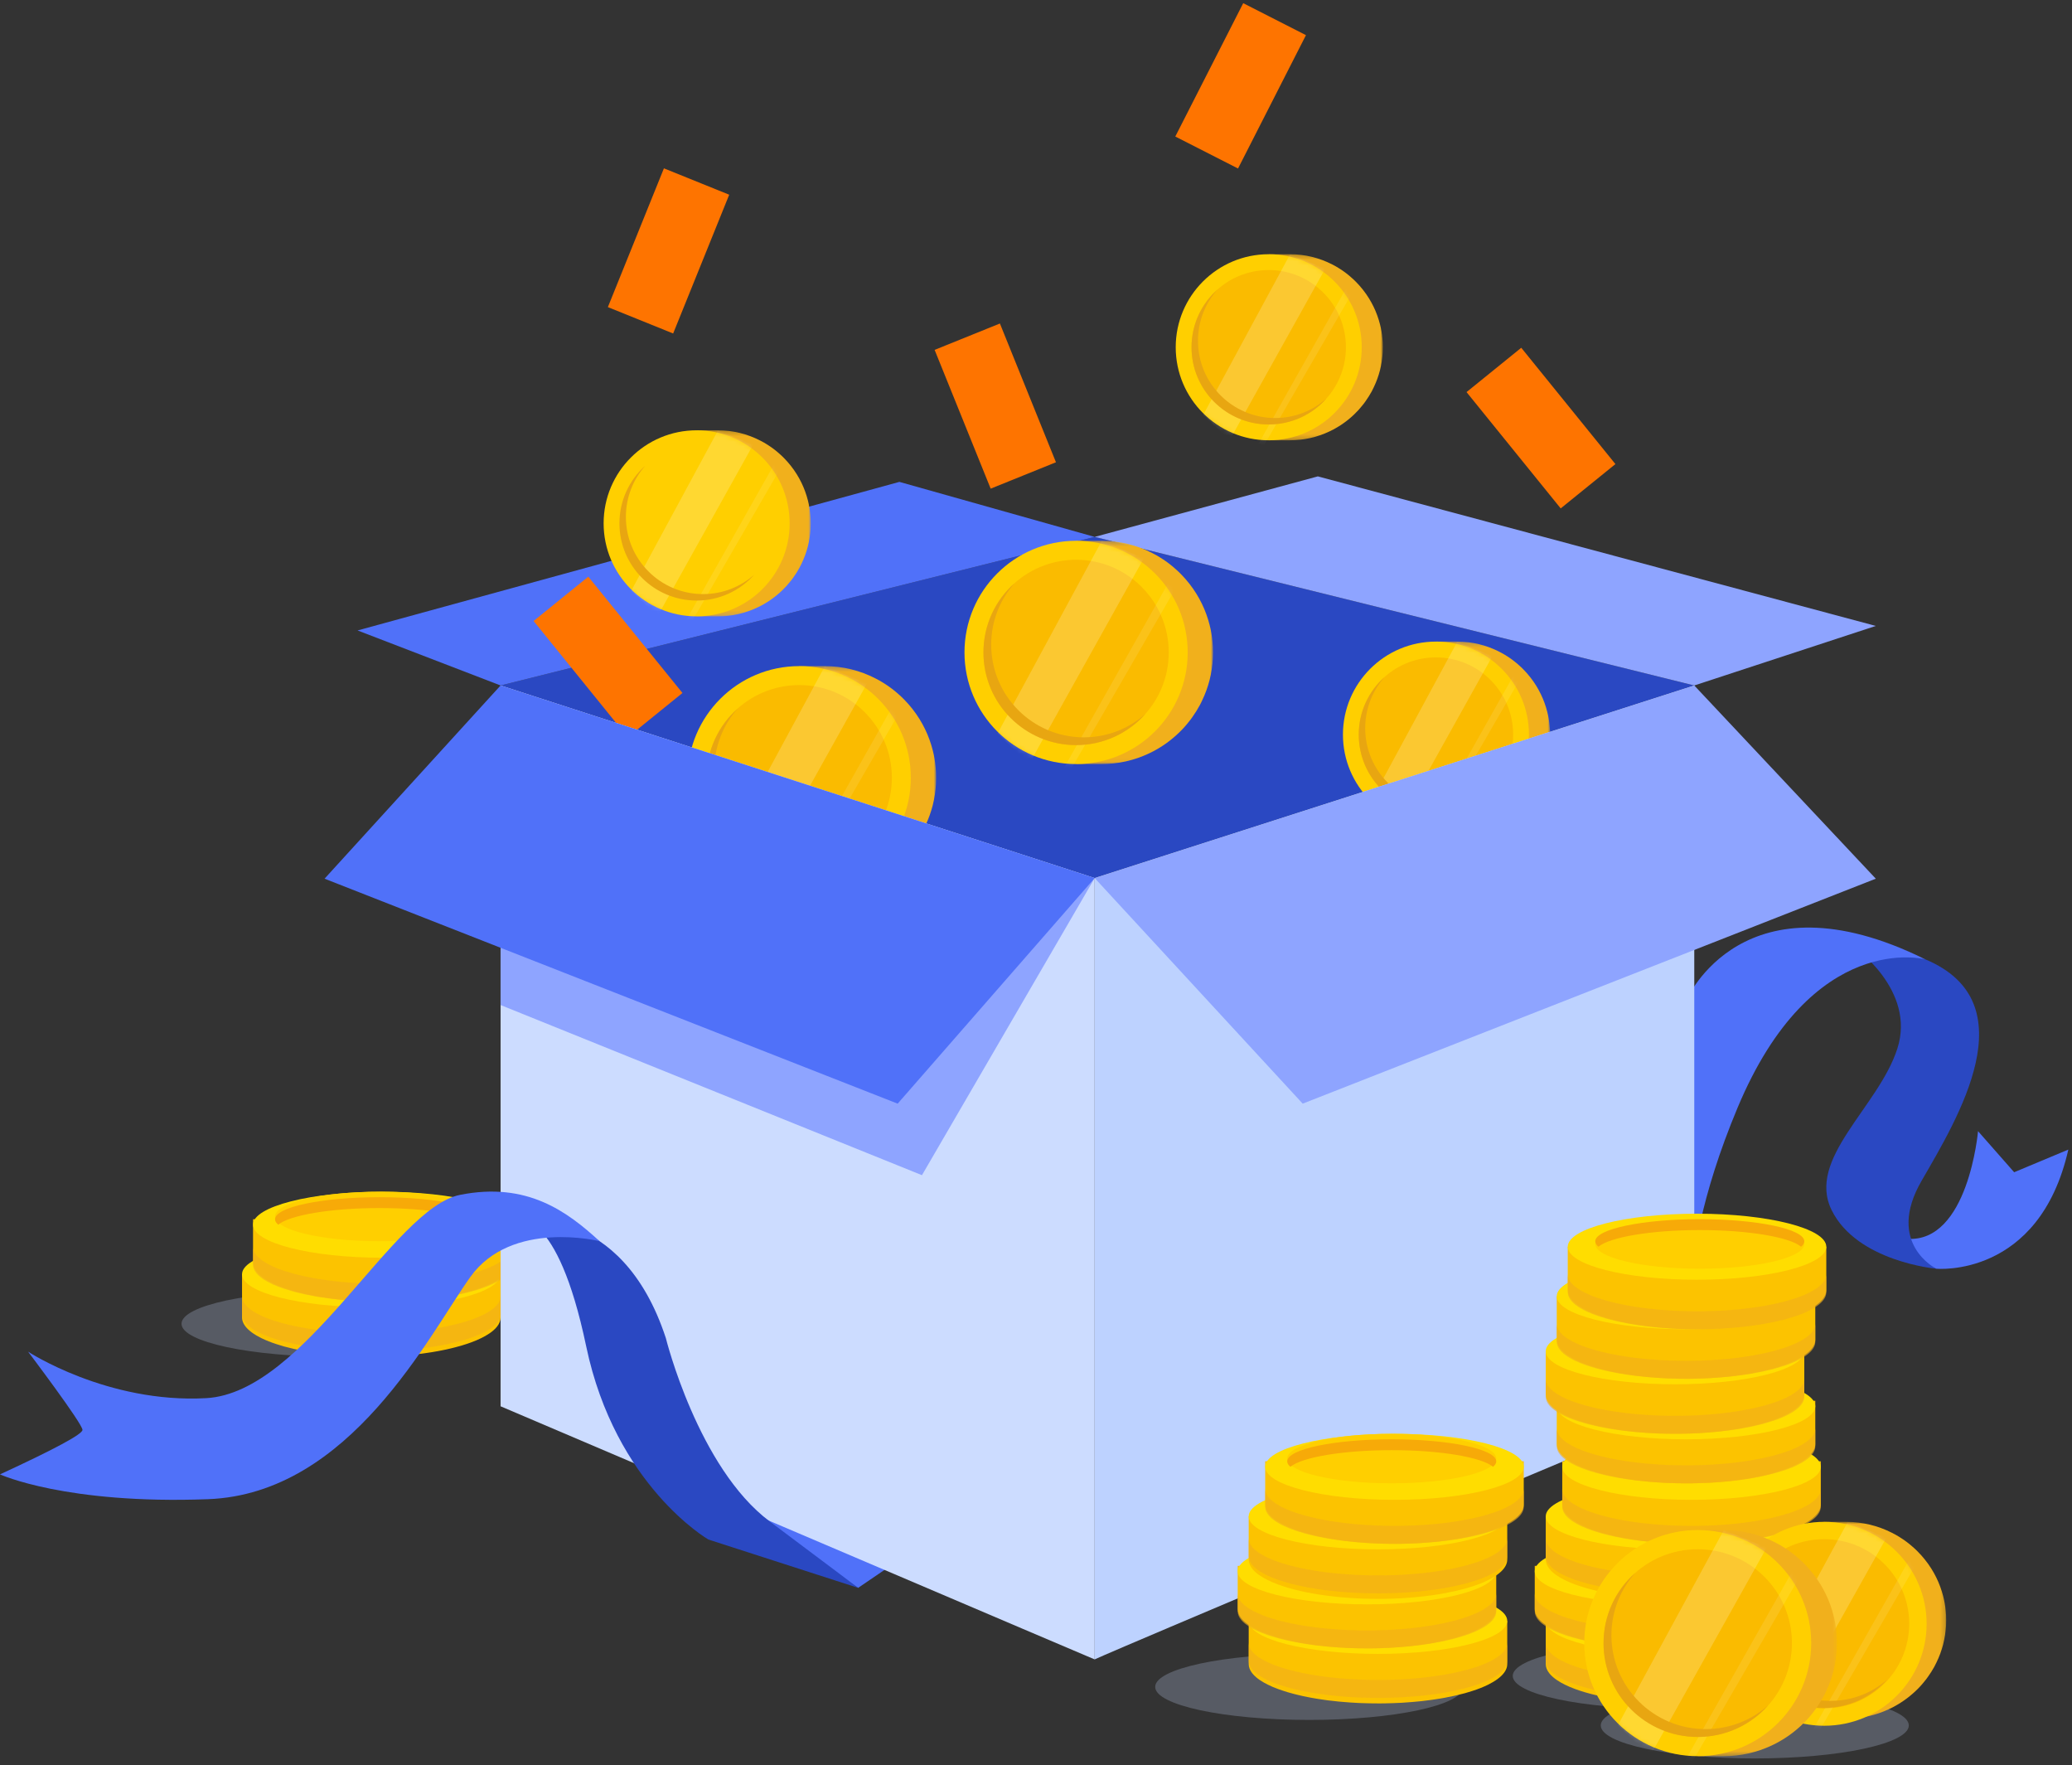 <?xml version="1.0" encoding="UTF-8"?>
<svg width="452px" height="385px" viewBox="0 0 452 385" version="1.1" xmlns="http://www.w3.org/2000/svg" xmlns:xlink="http://www.w3.org/1999/xlink">
    <rect x="0" y="0" width="452" height="385" fill="#333333" stroke="none"/>
    <title>Group 9</title>
    <defs>
        <polygon id="path-1" points="0.132 0.217 25.023 0.217 25.023 40.8 0.132 40.8"></polygon>
        <path d="M20.29,40.578 C9.084,40.578 5.1159077e-14,31.495 5.1159077e-14,20.289 C5.1159077e-14,9.084 9.084,0 20.29,0 C31.496,0 40.579,9.084 40.579,20.289 C40.579,31.495 31.496,40.578 20.29,40.578 Z" id="path-3"></path>
        <polygon id="path-5" points="0.159 0.26 30.028 0.26 30.028 48.96 0.159 48.96"></polygon>
        <path d="M24.348,48.694 C10.901,48.694 6.13908924e-14,37.794 6.13908924e-14,24.346 C6.13908924e-14,10.9 10.901,0 24.348,0 C37.795,0 48.694,10.9 48.694,24.346 C48.694,37.794 37.795,48.694 24.348,48.694 Z" id="path-7"></path>
        <polygon id="path-9" points="0.159 0.26 30.028 0.26 30.028 48.96 0.159 48.96"></polygon>
        <path d="M24.348,48.694 C10.901,48.694 6.13908924e-14,37.794 6.13908924e-14,24.346 C6.13908924e-14,10.9 10.901,0 24.348,0 C37.795,0 48.694,10.9 48.694,24.346 C48.694,37.794 37.795,48.694 24.348,48.694 Z" id="path-11"></path>
        <polygon id="path-13" points="0.132 0.217 25.023 0.217 25.023 40.8 0.132 40.8"></polygon>
        <path d="M20.29,40.578 C9.084,40.578 5.1159077e-14,31.495 5.1159077e-14,20.289 C5.1159077e-14,9.084 9.084,0 20.29,0 C31.496,0 40.579,9.084 40.579,20.289 C40.579,31.495 31.496,40.578 20.29,40.578 Z" id="path-15"></path>
        <polygon id="path-17" points="0.132 0.217 25.023 0.217 25.023 40.8 0.132 40.8"></polygon>
        <path d="M20.29,40.578 C9.084,40.578 5.1159077e-14,31.495 5.1159077e-14,20.289 C5.1159077e-14,9.084 9.084,0 20.29,0 C31.496,0 40.579,9.084 40.579,20.289 C40.579,31.495 31.496,40.578 20.29,40.578 Z" id="path-19"></path>
        <polygon id="path-21" points="97.2 104.4 164.4 104.4 164.4 118.8 97.2 118.8"></polygon>
        <polygon id="path-23" points="0 0 26.809 0 26.809 42.922 0 42.922"></polygon>
        <path d="M22.344,44.473 C10.004,44.473 5.63381463e-14,34.518 5.63381463e-14,22.236 C5.63381463e-14,9.955 10.004,0 22.344,0 C34.684,0 44.687,9.955 44.687,22.236 C44.687,34.518 34.684,44.473 22.344,44.473 Z" id="path-25"></path>
        <polygon id="path-27" points="0.162 0.264 30.53 0.264 30.53 49.591 0.162 49.591"></polygon>
        <path d="M24.755,49.321 C11.084,49.321 6.24182468e-14,38.281 6.24182468e-14,24.66 C6.24182468e-14,11.041 11.084,0 24.755,0 C38.427,0 49.509,11.041 49.509,24.66 C49.509,38.281 38.427,49.321 24.755,49.321 Z" id="path-29"></path>
    </defs>
    <g id="Page-1" stroke="none" stroke-width="1" fill="none" fill-rule="evenodd">
        <g id="Game-assets" transform="translate(-1352, -766)">
            <g id="Group-9" transform="translate(1352, 766)">
                <g id="Group-7" transform="translate(78, 103.892)">
                    <polygon id="Path-6" fill="#2A48C2" points="31.2 45.6 160.8 13.2 291.6 45.6 160.8 87.6"></polygon>
                    <polygon id="Path-9" fill="#8EA4FF" points="160.8 13.2 209.484 0 331.2 32.615 291.6 45.6"></polygon>
                    <polygon id="Path-10" fill="#5071F9" points="160.8 13.2 118.2 1.2 0 33.6 31.2 45.6"></polygon>
                </g>
                <rect id="Rectangle-Copy-9" fill="#FE7400" transform="translate(132.639, 143.28) rotate(-39) translate(-132.639, -143.28) " x="124.959" y="126.96" width="15.36" height="32.64"></rect>
                <g id="Group-34-Copy-4" transform="translate(292.959, 139.44)">
                    <g id="Group-3" transform="translate(20.16, 0.263)">
                        <mask id="mask-2" fill="white">
                            <use xlink:href="#path-1"></use>
                        </mask>
                        <g id="Clip-2"></g>
                        <path d="M25.023,20.509 C25.023,20.892 25.015,21.268 24.992,21.645 C24.977,21.96 24.954,22.267 24.914,22.574 C24.846,23.258 24.746,23.925 24.608,24.585 C24.547,24.901 24.478,25.207 24.4,25.515 C24.07,26.796 23.626,28.025 23.065,29.191 C22.927,29.507 22.766,29.821 22.605,30.121 C22.213,30.842 21.782,31.533 21.307,32.201 C21.092,32.516 20.861,32.831 20.608,33.13 C20.055,33.844 19.441,34.52 18.781,35.142 C18.442,35.472 18.097,35.779 17.745,36.071 C16.908,36.777 16.018,37.406 15.08,37.959 C14.512,38.305 13.929,38.612 13.33,38.888 C10.72,40.117 7.81,40.8 4.739,40.8 L0.132,40.8 L0.132,0.217 L4.739,0.217 C8.063,0.217 11.211,1.024 13.983,2.451 C14.543,2.728 15.088,3.043 15.61,3.38 C16.546,3.971 17.438,4.647 18.258,5.392 C18.597,5.683 18.919,5.999 19.234,6.321 C20.278,7.388 21.207,8.569 21.998,9.845 C22.181,10.144 22.367,10.451 22.534,10.766 C23.195,11.964 23.733,13.238 24.14,14.574 C24.232,14.881 24.324,15.188 24.4,15.503 C24.654,16.493 24.83,17.507 24.922,18.543 C24.961,18.85 24.984,19.157 24.999,19.471 C25.015,19.817 25.023,20.163 25.023,20.509" id="Fill-1" fill="#F1B01C" mask="url(#mask-2)"></path>
                    </g>
                    <g id="Fill-28" transform="translate(0, 0.482)">
                        <mask id="mask-4" fill="white">
                            <use xlink:href="#path-3"></use>
                        </mask>
                        <use id="Mask" fill="#FFCF00" xlink:href="#path-3"></use>
                        <path d="M20.29,37.129 C10.988,37.129 3.449,29.59 3.449,20.289 C3.449,10.988 10.988,3.448 20.29,3.448 C29.591,3.448 37.13,10.988 37.13,20.289 C37.13,29.59 29.591,37.129 20.29,37.129 Z" fill="#FABB00" mask="url(#mask-4)"></path>
                        <polygon id="Path-4" fill-opacity="0.194" fill="#FFFFFF" mask="url(#mask-4)" points="24.96 -0.002 6 35.038 11.76 40.558 32.64 3.118"></polygon>
                        <polygon id="Path-4-Copy" fill-opacity="0.194" fill="#FFFFFF" opacity="0.724" mask="url(#mask-4)" points="38.4 5.278 17.28 42.718 17.28 45.118 40.32 5.278"></polygon>
                    </g>
                    <path d="M21.697,36.204 C12.396,36.204 4.856,28.664 4.856,19.363 C4.856,15.072 6.464,11.157 9.106,8.183 C5.637,11.268 3.449,15.762 3.449,20.771 C3.449,30.072 10.988,37.612 20.289,37.612 C25.299,37.612 29.795,35.421 32.88,31.951 C29.906,34.595 25.99,36.204 21.697,36.204" id="Fill-30" fill="#E8A611"></path>
                </g>
                <g id="Group-10" transform="translate(39.6, 259.892)">
                    <path d="M67.2,28.799 C67.2,32.776 52.157,36 33.6,36 C15.044,36 0,32.776 0,28.799 C0,24.824 15.044,21.6 33.6,21.6 C52.157,21.6 67.2,24.824 67.2,28.799" id="Fill-4" fill="#9DAAC5" opacity="0.338" transform="translate(33.6, 28.8) scale(-1, 1) translate(-33.6, -28.8) "></path>
                    <path d="M69.6,18 L69.6,27.419 C69.6,28.316 69.148,29.179 68.307,29.994 C68.068,30.225 67.79,30.455 67.485,30.685 C66.894,31.121 66.183,31.54 65.37,31.944 C65.107,32.067 64.835,32.198 64.547,32.322 C63.555,32.758 62.432,33.161 61.196,33.523 C60.928,33.605 60.656,33.688 60.378,33.77 C59.02,34.14 57.548,34.478 55.97,34.766 C55.701,34.815 55.425,34.865 55.147,34.914 C53.855,35.128 52.502,35.326 51.091,35.482 C50.819,35.505 50.546,35.54 50.274,35.564 C49.335,35.661 48.375,35.736 47.393,35.802 C47.12,35.827 46.848,35.844 46.57,35.86 C45.343,35.926 44.089,35.967 42.81,35.992 C42.538,35.992 42.265,36 41.989,36 L41.4,36 C40.207,36 39.032,35.976 37.875,35.933 C37.598,35.926 37.326,35.909 37.053,35.901 C35.873,35.844 34.717,35.76 33.589,35.661 C33.312,35.638 33.034,35.612 32.762,35.588 C31.982,35.515 31.22,35.424 30.474,35.333 C30.196,35.292 29.923,35.259 29.65,35.218 C28.701,35.086 27.775,34.938 26.887,34.774 C26.609,34.725 26.337,34.676 26.069,34.617 C25.294,34.469 24.551,34.305 23.832,34.124 C23.554,34.058 23.282,33.992 23.015,33.919 C22.121,33.688 21.28,33.441 20.486,33.17 C20.204,33.079 19.932,32.981 19.664,32.882 C18.826,32.577 18.06,32.256 17.375,31.91 C17.083,31.771 16.81,31.624 16.547,31.475 C15.861,31.087 15.274,30.685 14.789,30.265 C14.464,29.985 14.188,29.697 13.963,29.411 C13.464,28.769 13.2,28.101 13.2,27.419 L13.2,18 L69.6,18 Z" id="Fill-11" fill="#FCC300" transform="translate(41.4, 27) scale(-1, 1) translate(-41.4, -27) "></path>
                    <path d="M69.6,18 C69.6,21.977 56.975,25.2 41.4,25.2 C25.826,25.2 13.2,21.977 13.2,18 C13.2,14.023 25.826,10.8 41.4,10.8 C56.975,10.8 69.6,14.023 69.6,18" id="Fill-13" fill="#FFDD00" transform="translate(41.4, 18) scale(-1, 1) translate(-41.4, -18) "></path>
                    <path d="M63.6,17.4 C63.6,20.382 53.393,22.8 40.8,22.8 C28.207,22.8 18,20.382 18,17.4 C18,14.417 28.207,12 40.8,12 C53.393,12 63.6,14.417 63.6,17.4" id="Fill-15" fill="#FFCF00" transform="translate(40.8, 17.4) scale(-1, 1) translate(-40.8, -17.4) "></path>
                    <path d="M18.696,18 C21.195,15.912 30.143,14.368 40.801,14.368 C51.458,14.368 60.406,15.912 62.904,18 C63.357,17.622 63.6,17.225 63.6,16.816 C63.6,14.156 53.393,12 40.801,12 C28.208,12 18,14.156 18,16.816 C18,17.225 18.243,17.622 18.696,18" id="Fill-17" fill="#F7AA08" transform="translate(40.8, 15) scale(-1, 1) translate(-40.8, -15) "></path>
                    <path d="M68.307,25.226 C68.068,25.442 67.79,25.659 67.485,25.875 C66.894,26.286 66.183,26.682 65.37,27.061 C65.107,27.178 64.835,27.3 64.547,27.417 C63.555,27.828 62.432,28.207 61.196,28.548 C60.928,28.626 60.656,28.703 60.378,28.781 C59.02,29.129 57.548,29.447 55.97,29.718 C55.701,29.764 55.425,29.811 55.147,29.857 C53.855,30.058 52.502,30.245 51.091,30.392 C50.819,30.415 50.546,30.446 50.274,30.469 C49.335,30.562 48.375,30.632 47.393,30.694 C47.12,30.717 46.848,30.733 46.57,30.748 C45.343,30.81 44.089,30.849 42.81,30.872 C42.538,30.872 42.265,30.88 41.989,30.88 L41.4,30.88 C40.207,30.88 39.032,30.857 37.875,30.818 C37.598,30.81 37.326,30.795 37.053,30.786 C35.873,30.733 34.717,30.655 33.589,30.562 C33.312,30.539 33.034,30.516 32.762,30.493 C31.982,30.423 31.22,30.338 30.474,30.252 C30.196,30.214 29.923,30.183 29.65,30.144 C28.701,30.02 27.775,29.881 26.887,29.726 C26.609,29.68 26.337,29.634 26.069,29.579 C25.294,29.44 24.551,29.284 23.832,29.114 C23.554,29.051 23.282,28.99 23.015,28.92 C22.121,28.703 21.28,28.471 20.486,28.215 C20.203,28.13 19.932,28.037 19.664,27.944 C18.826,27.657 18.06,27.356 17.375,27.03 C17.083,26.898 16.81,26.759 16.547,26.619 C15.861,26.255 15.274,25.875 14.789,25.481 C14.464,25.217 14.188,24.946 13.963,24.675 C13.464,24.07 13.2,23.443 13.2,22.8 L13.2,26.72 C13.2,27.363 13.464,27.991 13.963,28.595 C14.188,28.865 14.464,29.137 14.789,29.401 C15.274,29.796 15.861,30.174 16.547,30.539 C16.81,30.679 17.083,30.818 17.375,30.949 C18.06,31.275 18.826,31.578 19.664,31.864 C19.932,31.957 20.203,32.05 20.486,32.136 C21.28,32.391 22.121,32.623 23.015,32.841 C23.282,32.91 23.554,32.972 23.832,33.033 C24.551,33.204 25.294,33.359 26.069,33.498 C26.337,33.553 26.609,33.599 26.887,33.646 C27.775,33.801 28.701,33.94 29.65,34.063 C29.923,34.103 30.196,34.133 30.474,34.173 C31.22,34.258 31.982,34.343 32.762,34.412 C33.034,34.435 33.312,34.459 33.589,34.481 C34.717,34.574 35.873,34.653 37.053,34.707 C37.326,34.714 37.598,34.73 37.875,34.737 C39.032,34.777 40.207,34.8 41.4,34.8 L41.989,34.8 C42.265,34.8 42.538,34.792 42.81,34.792 C44.089,34.769 45.343,34.73 46.57,34.668 C46.848,34.653 47.12,34.637 47.393,34.614 C48.375,34.552 49.335,34.481 50.274,34.39 C50.546,34.367 50.819,34.335 51.091,34.313 C52.502,34.165 53.855,33.979 55.147,33.777 C55.425,33.731 55.701,33.684 55.97,33.638 C57.548,33.366 59.02,33.049 60.378,32.701 C60.656,32.623 60.928,32.545 61.196,32.468 C62.432,32.127 63.555,31.748 64.547,31.337 C64.835,31.22 65.107,31.097 65.37,30.981 C66.183,30.6 66.894,30.206 67.485,29.796 C67.79,29.579 68.068,29.362 68.307,29.144 C69.148,28.377 69.6,27.565 69.6,26.72 L69.6,22.8 C69.6,23.645 69.148,24.458 68.307,25.226" id="Fill-49" fill="#F1B01C" opacity="0.639" transform="translate(41.4, 28.8) scale(-1, 1) translate(-41.4, -28.8) "></path>
                    <path d="M72,6 L72,15.419 C72,16.316 71.55,17.179 70.707,17.994 C70.468,18.224 70.191,18.454 69.886,18.685 C69.293,19.121 68.583,19.54 67.771,19.944 C67.508,20.068 67.235,20.199 66.947,20.322 C65.956,20.757 64.833,21.161 63.598,21.523 C63.329,21.605 63.056,21.688 62.779,21.77 C61.421,22.14 59.95,22.477 58.371,22.765 C58.103,22.814 57.825,22.864 57.548,22.914 C56.255,23.127 54.902,23.325 53.491,23.481 C53.219,23.506 52.948,23.538 52.674,23.563 C51.734,23.662 50.775,23.736 49.793,23.801 C49.52,23.826 49.249,23.843 48.97,23.859 C47.744,23.925 46.489,23.967 45.21,23.992 C44.938,23.992 44.665,24 44.387,24 L43.8,24 C42.606,24 41.431,23.975 40.276,23.933 C39.998,23.925 39.726,23.908 39.453,23.9 C38.273,23.843 37.117,23.761 35.989,23.662 C35.711,23.637 35.434,23.612 35.162,23.587 C34.382,23.514 33.621,23.423 32.873,23.333 C32.595,23.292 32.322,23.259 32.05,23.218 C31.101,23.086 30.175,22.937 29.287,22.773 C29.009,22.725 28.737,22.675 28.468,22.617 C27.693,22.469 26.951,22.305 26.231,22.123 C25.954,22.058 25.682,21.992 25.414,21.918 C24.52,21.688 23.679,21.441 22.884,21.169 C22.602,21.079 22.33,20.98 22.062,20.881 C21.226,20.577 20.46,20.257 19.774,19.91 C19.482,19.771 19.209,19.623 18.946,19.475 C18.259,19.088 17.672,18.685 17.189,18.265 C16.865,17.986 16.587,17.697 16.362,17.41 C15.863,16.769 15.6,16.102 15.6,15.419 L15.6,6 L72,6 Z" id="Fill-51" fill="#FCC300" transform="translate(43.8, 15) scale(-1, 1) translate(-43.8, -15) "></path>
                    <path d="M72,7.201 C72,11.176 59.374,14.4 43.8,14.4 C28.226,14.4 15.6,11.176 15.6,7.201 C15.6,3.224 28.226,0 43.8,0 C59.374,0 72,3.224 72,7.201" id="Fill-53" fill="#FFDD00" transform="translate(43.8, 7.2) scale(-1, 1) translate(-43.8, -7.2) "></path>
                    <path d="M66,5.401 C66,8.383 55.793,10.8 43.201,10.8 C30.608,10.8 20.4,8.383 20.4,5.401 C20.4,2.418 30.608,0 43.201,0 C55.793,0 66,2.418 66,5.401" id="Fill-55" fill="#FFCF00" transform="translate(43.2, 5.4) scale(-1, 1) translate(-43.2, -5.4) "></path>
                    <path d="M21.097,7.2 C23.594,5.113 32.543,3.569 43.2,3.569 C53.859,3.569 62.806,5.113 65.304,7.2 C65.758,6.822 66,6.425 66,6.017 C66,3.357 55.793,1.2 43.2,1.2 C30.608,1.2 20.4,3.357 20.4,6.017 C20.4,6.425 20.643,6.822 21.097,7.2" id="Fill-57" fill="#F7AA08" transform="translate(43.2, 4.2) scale(-1, 1) translate(-43.2, -4.2) "></path>
                    <path d="M70.707,14.425 C70.468,14.641 70.191,14.858 69.886,15.075 C69.293,15.486 68.583,15.881 67.771,16.261 C67.508,16.378 67.235,16.5 66.947,16.617 C65.956,17.027 64.833,17.407 63.598,17.748 C63.329,17.826 63.056,17.903 62.779,17.98 C61.421,18.329 59.95,18.647 58.371,18.917 C58.103,18.964 57.825,19.01 57.548,19.056 C56.255,19.258 54.902,19.444 53.491,19.592 C53.219,19.615 52.948,19.646 52.674,19.669 C51.734,19.762 50.775,19.832 49.793,19.893 C49.52,19.917 49.249,19.932 48.97,19.948 C47.744,20.01 46.489,20.049 45.21,20.072 C44.938,20.072 44.665,20.08 44.387,20.08 L43.8,20.08 C42.606,20.08 41.431,20.056 40.276,20.018 C39.998,20.01 39.726,19.994 39.453,19.987 C38.273,19.932 37.117,19.855 35.989,19.762 C35.711,19.739 35.434,19.716 35.162,19.692 C34.382,19.622 33.621,19.537 32.873,19.452 C32.595,19.414 32.322,19.382 32.05,19.343 C31.101,19.22 30.175,19.08 29.287,18.925 C29.009,18.879 28.737,18.832 28.468,18.777 C27.693,18.639 26.951,18.484 26.231,18.314 C25.954,18.251 25.682,18.19 25.414,18.12 C24.52,17.903 23.679,17.671 22.884,17.415 C22.602,17.33 22.33,17.237 22.062,17.144 C21.226,16.856 20.46,16.555 19.774,16.229 C19.482,16.097 19.209,15.959 18.946,15.819 C18.259,15.455 17.672,15.075 17.189,14.68 C16.865,14.416 16.587,14.146 16.362,13.875 C15.863,13.27 15.6,12.643 15.6,12 L15.6,15.919 C15.6,16.563 15.863,17.191 16.362,17.795 C16.587,18.065 16.865,18.337 17.189,18.6 C17.672,18.995 18.259,19.375 18.946,19.739 C19.209,19.879 19.482,20.018 19.774,20.149 C20.46,20.475 21.226,20.777 22.062,21.063 C22.33,21.157 22.602,21.249 22.884,21.335 C23.679,21.591 24.52,21.822 25.414,22.04 C25.682,22.109 25.954,22.171 26.231,22.233 C26.951,22.404 27.693,22.559 28.468,22.697 C28.737,22.752 29.009,22.799 29.287,22.845 C30.175,22.999 31.101,23.14 32.05,23.263 C32.322,23.303 32.595,23.333 32.873,23.372 C33.621,23.457 34.382,23.542 35.162,23.611 C35.434,23.635 35.711,23.659 35.989,23.682 C37.117,23.775 38.273,23.852 39.453,23.906 C39.726,23.914 39.998,23.93 40.276,23.937 C41.431,23.976 42.606,24 43.8,24 L44.387,24 C44.665,24 44.938,23.992 45.21,23.992 C46.489,23.969 47.744,23.93 48.97,23.867 C49.249,23.852 49.52,23.837 49.793,23.814 C50.775,23.751 51.734,23.682 52.674,23.588 C52.948,23.565 53.219,23.535 53.491,23.511 C54.902,23.364 56.255,23.178 57.548,22.977 C57.825,22.93 58.103,22.883 58.371,22.837 C59.95,22.566 61.421,22.249 62.779,21.901 C63.056,21.822 63.329,21.745 63.598,21.667 C64.833,21.327 65.956,20.947 66.947,20.536 C67.235,20.421 67.508,20.297 67.771,20.181 C68.583,19.8 69.293,19.405 69.886,18.995 C70.191,18.777 70.468,18.561 70.707,18.344 C71.55,17.577 72,16.764 72,15.919 L72,12 C72,12.845 71.55,13.658 70.707,14.425" id="Fill-89" fill="#F1B01C" opacity="0.639" transform="translate(43.8, 18) scale(-1, 1) translate(-43.8, -18) "></path>
                </g>
                <g id="Group-34-Copy" transform="translate(210.399, 117.36)">
                    <g id="Group-3" transform="translate(24.192, 0.316)">
                        <mask id="mask-6" fill="white">
                            <use xlink:href="#path-5"></use>
                        </mask>
                        <g id="Clip-2"></g>
                        <path d="M30.028,24.61 C30.028,25.07 30.018,25.522 29.99,25.974 C29.972,26.351 29.944,26.721 29.897,27.089 C29.815,27.91 29.696,28.71 29.529,29.502 C29.456,29.881 29.373,30.249 29.28,30.618 C28.885,32.155 28.351,33.63 27.678,35.029 C27.513,35.408 27.319,35.785 27.125,36.145 C26.655,37.011 26.139,37.84 25.568,38.642 C25.31,39.019 25.033,39.397 24.73,39.756 C24.066,40.613 23.329,41.424 22.537,42.17 C22.131,42.566 21.717,42.935 21.293,43.285 C20.289,44.132 19.221,44.888 18.096,45.551 C17.415,45.966 16.714,46.334 15.997,46.665 C12.864,48.14 9.373,48.96 5.687,48.96 L0.159,48.96 L0.159,0.26 L5.687,0.26 C9.676,0.26 13.453,1.229 16.779,2.942 C17.452,3.273 18.105,3.651 18.732,4.056 C19.856,4.765 20.925,5.577 21.91,6.47 C22.316,6.82 22.702,7.198 23.081,7.585 C24.334,8.865 25.448,10.283 26.398,11.814 C26.617,12.173 26.84,12.541 27.041,12.92 C27.835,14.357 28.479,15.886 28.968,17.489 C29.079,17.857 29.189,18.226 29.28,18.604 C29.584,19.792 29.796,21.009 29.907,22.252 C29.953,22.62 29.981,22.989 29.999,23.365 C30.018,23.781 30.028,24.196 30.028,24.61" id="Fill-1" fill="#F1B01C" mask="url(#mask-6)"></path>
                    </g>
                    <g id="Fill-28" transform="translate(0, 0.578)">
                        <mask id="mask-8" fill="white">
                            <use xlink:href="#path-7"></use>
                        </mask>
                        <use id="Mask" fill="#FFCF00" xlink:href="#path-7"></use>
                        <path d="M24.348,44.555 C13.186,44.555 4.138,35.508 4.138,24.346 C4.138,13.186 13.186,4.138 24.348,4.138 C35.509,4.138 44.556,13.186 44.556,24.346 C44.556,35.508 35.509,44.555 24.348,44.555 Z" fill="#FABB00" mask="url(#mask-8)"></path>
                        <polygon id="Path-4" fill-opacity="0.194" fill="#FFFFFF" mask="url(#mask-8)" points="29.952 -0.002 7.2 42.046 14.112 48.67 39.168 3.742"></polygon>
                        <polygon id="Path-4-Copy" fill-opacity="0.194" fill="#FFFFFF" opacity="0.724" mask="url(#mask-8)" points="46.08 6.334 20.736 51.262 20.736 54.142 48.384 6.334"></polygon>
                    </g>
                    <path d="M26.036,43.444 C14.875,43.444 5.827,34.397 5.827,23.236 C5.827,18.086 7.757,13.389 10.928,9.82 C6.764,13.522 4.138,18.915 4.138,24.925 C4.138,36.086 13.186,45.134 24.347,45.134 C30.358,45.134 35.754,42.506 39.456,38.341 C35.887,41.514 31.188,43.444 26.036,43.444" id="Fill-30" fill="#E8A611"></path>
                </g>
                <g id="Group-34-Copy-3" transform="translate(150, 144.692)">
                    <g id="Group-3" transform="translate(24.192, 0.316)">
                        <mask id="mask-10" fill="white">
                            <use xlink:href="#path-9"></use>
                        </mask>
                        <g id="Clip-2"></g>
                        <path d="M30.028,24.61 C30.028,25.07 30.018,25.522 29.99,25.974 C29.972,26.351 29.944,26.721 29.897,27.089 C29.815,27.91 29.696,28.71 29.529,29.502 C29.456,29.881 29.373,30.249 29.28,30.618 C28.885,32.155 28.351,33.63 27.678,35.029 C27.513,35.408 27.319,35.785 27.125,36.145 C26.655,37.011 26.139,37.84 25.568,38.642 C25.31,39.019 25.033,39.397 24.73,39.756 C24.066,40.613 23.329,41.424 22.537,42.17 C22.131,42.566 21.717,42.935 21.293,43.285 C20.289,44.132 19.221,44.888 18.096,45.551 C17.415,45.966 16.714,46.334 15.997,46.665 C12.864,48.14 9.373,48.96 5.687,48.96 L0.159,48.96 L0.159,0.26 L5.687,0.26 C9.676,0.26 13.453,1.229 16.779,2.942 C17.452,3.273 18.105,3.651 18.732,4.056 C19.856,4.765 20.925,5.577 21.91,6.47 C22.316,6.82 22.702,7.198 23.081,7.585 C24.334,8.865 25.448,10.283 26.398,11.814 C26.617,12.173 26.84,12.541 27.041,12.92 C27.835,14.357 28.479,15.886 28.968,17.489 C29.079,17.857 29.189,18.226 29.28,18.604 C29.584,19.792 29.796,21.009 29.907,22.252 C29.953,22.62 29.981,22.989 29.999,23.365 C30.018,23.781 30.028,24.196 30.028,24.61" id="Fill-1" fill="#F1B01C" mask="url(#mask-10)"></path>
                    </g>
                    <g id="Fill-28" transform="translate(0, 0.578)">
                        <mask id="mask-12" fill="white">
                            <use xlink:href="#path-11"></use>
                        </mask>
                        <use id="Mask" fill="#FFCF00" xlink:href="#path-11"></use>
                        <path d="M24.348,44.555 C13.186,44.555 4.138,35.508 4.138,24.346 C4.138,13.186 13.186,4.138 24.348,4.138 C35.509,4.138 44.556,13.186 44.556,24.346 C44.556,35.508 35.509,44.555 24.348,44.555 Z" fill="#FABB00" mask="url(#mask-12)"></path>
                        <polygon id="Path-4" fill-opacity="0.194" fill="#FFFFFF" mask="url(#mask-12)" points="29.952 -0.002 7.2 42.046 14.112 48.67 39.168 3.742"></polygon>
                        <polygon id="Path-4-Copy" fill-opacity="0.194" fill="#FFFFFF" opacity="0.724" mask="url(#mask-12)" points="46.08 6.334 20.736 51.262 20.736 54.142 48.384 6.334"></polygon>
                    </g>
                    <path d="M26.036,43.444 C14.875,43.444 5.827,34.397 5.827,23.236 C5.827,18.086 7.757,13.389 10.928,9.82 C6.764,13.522 4.138,18.915 4.138,24.925 C4.138,36.086 13.186,45.134 24.347,45.134 C30.358,45.134 35.754,42.506 39.456,38.341 C35.887,41.514 31.188,43.444 26.036,43.444" id="Fill-30" fill="#E8A611"></path>
                </g>
                <g id="Group-34" transform="translate(131.679, 93.36)">
                    <g id="Group-3" transform="translate(20.16, 0.263)">
                        <mask id="mask-14" fill="white">
                            <use xlink:href="#path-13"></use>
                        </mask>
                        <g id="Clip-2"></g>
                        <path d="M25.023,20.509 C25.023,20.892 25.015,21.268 24.992,21.645 C24.977,21.96 24.954,22.267 24.914,22.574 C24.846,23.258 24.746,23.925 24.608,24.585 C24.547,24.901 24.478,25.207 24.4,25.515 C24.07,26.796 23.626,28.025 23.065,29.191 C22.927,29.507 22.766,29.821 22.605,30.121 C22.213,30.842 21.782,31.533 21.307,32.201 C21.092,32.516 20.861,32.831 20.608,33.13 C20.055,33.844 19.441,34.52 18.781,35.142 C18.442,35.472 18.097,35.779 17.745,36.071 C16.908,36.777 16.018,37.406 15.08,37.959 C14.512,38.305 13.929,38.612 13.33,38.888 C10.72,40.117 7.81,40.8 4.739,40.8 L0.132,40.8 L0.132,0.217 L4.739,0.217 C8.063,0.217 11.211,1.024 13.983,2.451 C14.543,2.728 15.088,3.043 15.61,3.38 C16.546,3.971 17.438,4.647 18.258,5.392 C18.597,5.683 18.919,5.999 19.234,6.321 C20.278,7.388 21.207,8.569 21.998,9.845 C22.181,10.144 22.367,10.451 22.534,10.766 C23.195,11.964 23.733,13.238 24.14,14.574 C24.232,14.881 24.324,15.188 24.4,15.503 C24.654,16.493 24.83,17.507 24.922,18.543 C24.961,18.85 24.984,19.157 24.999,19.471 C25.015,19.817 25.023,20.163 25.023,20.509" id="Fill-1" fill="#F1B01C" mask="url(#mask-14)"></path>
                    </g>
                    <g id="Fill-28" transform="translate(0, 0.482)">
                        <mask id="mask-16" fill="white">
                            <use xlink:href="#path-15"></use>
                        </mask>
                        <use id="Mask" fill="#FFCF00" xlink:href="#path-15"></use>
                        <polygon id="Path-4" fill-opacity="0.194" fill="#FFFFFF" mask="url(#mask-16)" points="24.96 -0.002 6 35.038 11.76 40.558 32.64 3.118"></polygon>
                        <polygon id="Path-4-Copy" fill-opacity="0.194" fill="#FFFFFF" opacity="0.724" mask="url(#mask-16)" points="38.4 5.278 17.28 42.718 17.28 45.118 40.32 5.278"></polygon>
                    </g>
                    <path d="M21.697,36.204 C12.396,36.204 4.856,28.664 4.856,19.363 C4.856,15.072 6.464,11.157 9.106,8.183 C5.637,11.268 3.449,15.762 3.449,20.771 C3.449,30.072 10.988,37.612 20.289,37.612 C25.299,37.612 29.795,35.421 32.88,31.951 C29.906,34.595 25.99,36.204 21.697,36.204" id="Fill-30" fill="#E8A611"></path>
                </g>
                <path d="M431.502,246.692 C431.502,246.692 429.38,271.093 416.046,270.167 C402.712,269.24 422.4,276.692 422.4,276.692 C422.4,276.692 444.836,278.815 451.2,250.708 L439.381,255.649 L431.502,246.692 Z" id="Fill-5" fill="#5071F9"></path>
                <path d="M404.4,206.492 C404.4,206.492 418.002,215.906 413.906,228.671 C409.811,241.436 394.013,252.682 399.572,263.927 C405.13,275.172 422.4,276.692 422.4,276.692 C422.4,276.692 411.274,271.221 419.173,257.545 C427.071,243.868 442.526,218.642 420,209.22 C419.37,209.031 418.97,208.922 418.8,208.892 C415.503,208.316 410.703,207.516 404.4,206.492 Z" id="Fill-3" fill="#2A48C2"></path>
                <path d="M379.032,241.615 C362.706,280.665 371.64,296.708 366.711,291.259 C361.782,285.811 367.943,218.004 367.943,218.004 C367.943,218.004 380.264,189.55 420,209.225 C420,209.225 395.357,202.566 379.032,241.615 Z" id="Fill-1" fill="#5071F9"></path>
                <rect id="Rectangle" fill="#FE7400" transform="translate(270.639, 18.72) rotate(27) translate(-270.639, -18.72) " x="262.959" y="2.4" width="15.36" height="32.64"></rect>
                <rect id="Rectangle-Copy-11" fill="#FE7400" transform="translate(217.119, 88.56) rotate(-22) translate(-217.119, -88.56) " x="209.439" y="72.24" width="15.36" height="32.64"></rect>
                <rect id="Rectangle-Copy-4" fill="#FE7400" transform="translate(336.159, 93.36) rotate(-39) translate(-336.159, -93.36) " x="328.479" y="77.04" width="15.36" height="32.64"></rect>
                <rect id="Rectangle-Copy-10" fill="#FE7400" transform="translate(145.839, 54.72) rotate(22) translate(-145.839, -54.72) " x="138.159" y="38.4" width="15.36" height="32.64"></rect>
                <g id="Group-34-Copy-2" transform="translate(256.479, 54.96)">
                    <g id="Group-3" transform="translate(20.16, 0.263)">
                        <mask id="mask-18" fill="white">
                            <use xlink:href="#path-17"></use>
                        </mask>
                        <g id="Clip-2"></g>
                        <path d="M25.023,20.509 C25.023,20.892 25.015,21.268 24.992,21.645 C24.977,21.96 24.954,22.267 24.914,22.574 C24.846,23.258 24.746,23.925 24.608,24.585 C24.547,24.901 24.478,25.207 24.4,25.515 C24.07,26.796 23.626,28.025 23.065,29.191 C22.927,29.507 22.766,29.821 22.605,30.121 C22.213,30.842 21.782,31.533 21.307,32.201 C21.092,32.516 20.861,32.831 20.608,33.13 C20.055,33.844 19.441,34.52 18.781,35.142 C18.442,35.472 18.097,35.779 17.745,36.071 C16.908,36.777 16.018,37.406 15.08,37.959 C14.512,38.305 13.929,38.612 13.33,38.888 C10.72,40.117 7.81,40.8 4.739,40.8 L0.132,40.8 L0.132,0.217 L4.739,0.217 C8.063,0.217 11.211,1.024 13.983,2.451 C14.543,2.728 15.088,3.043 15.61,3.38 C16.546,3.971 17.438,4.647 18.258,5.392 C18.597,5.683 18.919,5.999 19.234,6.321 C20.278,7.388 21.207,8.569 21.998,9.845 C22.181,10.144 22.367,10.451 22.534,10.766 C23.195,11.964 23.733,13.238 24.14,14.574 C24.232,14.881 24.324,15.188 24.4,15.503 C24.654,16.493 24.83,17.507 24.922,18.543 C24.961,18.85 24.984,19.157 24.999,19.471 C25.015,19.817 25.023,20.163 25.023,20.509" id="Fill-1" fill="#F1B01C" mask="url(#mask-18)"></path>
                    </g>
                    <g id="Fill-28" transform="translate(0, 0.482)">
                        <mask id="mask-20" fill="white">
                            <use xlink:href="#path-19"></use>
                        </mask>
                        <use id="Mask" fill="#FFCF00" xlink:href="#path-19"></use>
                        <path d="M20.29,37.129 C10.988,37.129 3.449,29.59 3.449,20.289 C3.449,10.988 10.988,3.448 20.29,3.448 C29.591,3.448 37.13,10.988 37.13,20.289 C37.13,29.59 29.591,37.129 20.29,37.129 Z" fill="#FABB00" mask="url(#mask-20)"></path>
                        <polygon id="Path-4" fill-opacity="0.194" fill="#FFFFFF" mask="url(#mask-20)" points="24.96 -0.002 6 35.038 11.76 40.558 32.64 3.118"></polygon>
                        <polygon id="Path-4-Copy" fill-opacity="0.194" fill="#FFFFFF" opacity="0.724" mask="url(#mask-20)" points="38.4 5.278 17.28 42.718 17.28 45.118 40.32 5.278"></polygon>
                    </g>
                    <path d="M21.697,36.204 C12.396,36.204 4.856,28.664 4.856,19.363 C4.856,15.072 6.464,11.157 9.106,8.183 C5.637,11.268 3.449,15.762 3.449,20.771 C3.449,30.072 10.988,37.612 20.289,37.612 C25.299,37.612 29.795,35.421 32.88,31.951 C29.906,34.595 25.99,36.204 21.697,36.204" id="Fill-30" fill="#E8A611"></path>
                </g>
                <path d="M194.4,341.388 L187.2,346.292 C167.719,333.555 158.551,326.783 159.694,325.975 C160.838,325.166 172.407,330.304 194.4,341.388 Z" id="Fill-3-Copy" fill="#5071F9"></path>
                <g id="Group-8" transform="translate(70.8, 149.492)">
                    <path d="M168,42 L168,212.4 C168,212.4 168,212.099 298.8,157.2 L298.8,0 L168,42 Z" id="Fill-1" fill="#BDD2FF"></path>
                    <path d="M168,42 L168,212.4 C168,212.4 168.597,212.7 38.4,157.2 L38.4,3.41060513e-14 L168,42 Z" id="Fill-3" fill="#CCDCFF"></path>
                    <polygon id="Path-8" fill="#8EA4FF" points="168 42 130.322 106.8 38.4 69.692 38.4 0"></polygon>
                    <polygon id="Path-7" fill="#5071F9" points="168 42 125.022 91.2 0 42.139 38.4 0"></polygon>
                    <polygon id="Path-7" fill="#8EA4FF" transform="translate(253.2, 45.6) scale(-1, 1) translate(-253.2, -45.6) " points="338.4 42 293.022 91.2 168 42.139 207.6 0"></polygon>
                </g>
                <g id="Group-508" transform="translate(252, 264.692)">
                    <path d="M67.2,103.199 C67.2,107.176 52.157,110.4 33.6,110.4 C15.044,110.4 0,107.176 0,103.199 C0,99.224 15.044,96 33.6,96 C52.157,96 67.2,99.224 67.2,103.199" id="Fill-4" fill="#9DAAC5" opacity="0.338"></path>
                    <path d="M145.2,100.8 C145.2,104.776 130.157,108 111.601,108 C93.044,108 78,104.776 78,100.8 C78,96.824 93.044,93.6 111.601,93.6 C130.157,93.6 145.2,96.824 145.2,100.8" id="Fill-6" fill="#9DAAC5" opacity="0.338"></path>
                    <mask id="mask-22" fill="white">
                        <use xlink:href="#path-21"></use>
                    </mask>
                    <g id="Clip-9" opacity="0.338"></g>
                    <path d="M164.4,111.599 C164.4,115.576 149.356,118.8 130.8,118.8 C112.244,118.8 97.2,115.576 97.2,111.599 C97.2,107.624 112.244,104.4 130.8,104.4 C149.356,104.4 164.4,107.624 164.4,111.599" id="Fill-8" fill="#9DAAC5" opacity="0.338"></path>
                    <path d="M76.8,88.8 L76.8,98.219 C76.8,99.116 76.348,99.979 75.507,100.794 C75.268,101.025 74.99,101.255 74.685,101.485 C74.094,101.921 73.383,102.34 72.57,102.744 C72.307,102.867 72.035,102.998 71.747,103.122 C70.755,103.558 69.632,103.961 68.396,104.323 C68.128,104.405 67.856,104.488 67.578,104.57 C66.22,104.94 64.748,105.278 63.17,105.566 C62.901,105.615 62.625,105.665 62.347,105.713 C61.055,105.928 59.702,106.126 58.291,106.282 C58.019,106.305 57.746,106.34 57.474,106.364 C56.535,106.461 55.575,106.536 54.593,106.602 C54.32,106.627 54.048,106.644 53.77,106.66 C52.543,106.726 51.289,106.767 50.01,106.792 C49.738,106.792 49.465,106.8 49.189,106.8 L48.6,106.8 C47.407,106.8 46.232,106.776 45.075,106.733 C44.798,106.726 44.526,106.709 44.253,106.701 C43.073,106.644 41.917,106.56 40.789,106.461 C40.512,106.438 40.234,106.412 39.962,106.388 C39.182,106.315 38.42,106.224 37.674,106.133 C37.396,106.092 37.123,106.059 36.85,106.018 C35.901,105.886 34.975,105.738 34.087,105.574 C33.809,105.525 33.537,105.476 33.269,105.417 C32.494,105.269 31.751,105.105 31.032,104.924 C30.754,104.858 30.482,104.792 30.215,104.719 C29.321,104.488 28.48,104.241 27.686,103.97 C27.404,103.879 27.132,103.781 26.864,103.682 C26.026,103.377 25.26,103.056 24.575,102.71 C24.283,102.571 24.01,102.424 23.747,102.275 C23.061,101.887 22.474,101.485 21.989,101.065 C21.664,100.785 21.388,100.497 21.163,100.211 C20.664,99.569 20.4,98.901 20.4,98.219 L20.4,88.8 L76.8,88.8 Z" id="Fill-11" fill="#FCC300"></path>
                    <path d="M76.8,88.8 C76.8,92.777 64.175,96 48.6,96 C33.026,96 20.4,92.777 20.4,88.8 C20.4,84.823 33.026,81.6 48.6,81.6 C64.175,81.6 76.8,84.823 76.8,88.8" id="Fill-13" fill="#FFDD00"></path>
                    <path d="M72,88.2 C72,91.182 61.793,93.6 49.2,93.6 C36.607,93.6 26.4,91.182 26.4,88.2 C26.4,85.217 36.607,82.8 49.2,82.8 C61.793,82.8 72,85.217 72,88.2" id="Fill-15" fill="#FFCF00"></path>
                    <path d="M27.096,88.8 C29.595,86.712 38.543,85.168 49.201,85.168 C59.858,85.168 68.806,86.712 71.304,88.8 C71.757,88.422 72,88.025 72,87.616 C72,84.956 61.793,82.8 49.201,82.8 C36.608,82.8 26.4,84.956 26.4,87.616 C26.4,88.025 26.643,88.422 27.096,88.8" id="Fill-17" fill="#F7AA08"></path>
                    <path d="M75.507,96.026 C75.268,96.242 74.99,96.459 74.685,96.675 C74.094,97.086 73.383,97.482 72.57,97.861 C72.307,97.978 72.035,98.1 71.747,98.217 C70.755,98.628 69.632,99.007 68.396,99.348 C68.128,99.426 67.856,99.503 67.578,99.581 C66.22,99.929 64.748,100.247 63.17,100.518 C62.901,100.564 62.625,100.611 62.347,100.657 C61.055,100.858 59.702,101.045 58.291,101.192 C58.019,101.215 57.746,101.246 57.474,101.269 C56.535,101.362 55.575,101.432 54.593,101.494 C54.32,101.517 54.048,101.533 53.77,101.548 C52.543,101.61 51.289,101.649 50.01,101.672 C49.738,101.672 49.465,101.68 49.189,101.68 L48.6,101.68 C47.407,101.68 46.232,101.657 45.075,101.618 C44.798,101.61 44.526,101.595 44.253,101.586 C43.073,101.533 41.917,101.455 40.789,101.362 C40.512,101.339 40.234,101.316 39.962,101.293 C39.182,101.223 38.42,101.138 37.674,101.052 C37.396,101.014 37.123,100.983 36.85,100.944 C35.901,100.82 34.975,100.681 34.087,100.526 C33.809,100.48 33.537,100.434 33.269,100.379 C32.494,100.24 31.751,100.084 31.032,99.914 C30.754,99.851 30.482,99.79 30.215,99.72 C29.321,99.503 28.48,99.271 27.686,99.015 C27.403,98.93 27.132,98.837 26.864,98.744 C26.026,98.457 25.26,98.156 24.575,97.83 C24.283,97.698 24.01,97.559 23.747,97.419 C23.061,97.055 22.474,96.675 21.989,96.281 C21.664,96.017 21.388,95.746 21.163,95.475 C20.664,94.87 20.4,94.243 20.4,93.6 L20.4,97.52 C20.4,98.163 20.664,98.791 21.163,99.395 C21.388,99.665 21.664,99.937 21.989,100.201 C22.474,100.596 23.061,100.974 23.747,101.339 C24.01,101.479 24.283,101.618 24.575,101.749 C25.26,102.075 26.026,102.378 26.864,102.664 C27.132,102.757 27.403,102.85 27.686,102.936 C28.48,103.191 29.321,103.423 30.215,103.641 C30.482,103.71 30.754,103.772 31.032,103.833 C31.751,104.004 32.494,104.159 33.269,104.298 C33.537,104.353 33.809,104.399 34.087,104.446 C34.975,104.601 35.901,104.74 36.85,104.863 C37.123,104.903 37.396,104.933 37.674,104.973 C38.42,105.058 39.182,105.143 39.962,105.212 C40.234,105.235 40.512,105.259 40.789,105.281 C41.917,105.374 43.073,105.453 44.253,105.507 C44.526,105.514 44.798,105.53 45.075,105.537 C46.232,105.577 47.407,105.6 48.6,105.6 L49.189,105.6 C49.465,105.6 49.738,105.592 50.01,105.592 C51.289,105.569 52.543,105.53 53.77,105.468 C54.048,105.453 54.32,105.437 54.593,105.414 C55.575,105.352 56.535,105.281 57.474,105.19 C57.746,105.167 58.019,105.135 58.291,105.113 C59.702,104.965 61.055,104.779 62.347,104.577 C62.625,104.531 62.901,104.484 63.17,104.438 C64.748,104.166 66.22,103.849 67.578,103.501 C67.856,103.423 68.128,103.345 68.396,103.268 C69.632,102.927 70.755,102.548 71.747,102.137 C72.035,102.02 72.307,101.897 72.57,101.781 C73.383,101.4 74.094,101.006 74.685,100.596 C74.99,100.379 75.268,100.162 75.507,99.944 C76.348,99.177 76.8,98.365 76.8,97.52 L76.8,93.6 C76.8,94.445 76.348,95.258 75.507,96.026" id="Fill-49" fill="#F1B01C" opacity="0.639"></path>
                    <path d="M74.4,76.8 L74.4,86.219 C74.4,87.116 73.95,87.979 73.107,88.794 C72.868,89.024 72.591,89.254 72.286,89.485 C71.693,89.921 70.983,90.34 70.171,90.744 C69.908,90.868 69.635,90.999 69.347,91.122 C68.356,91.557 67.233,91.961 65.998,92.323 C65.729,92.405 65.456,92.488 65.179,92.57 C63.821,92.94 62.35,93.277 60.771,93.565 C60.503,93.614 60.225,93.664 59.948,93.714 C58.655,93.927 57.302,94.125 55.891,94.281 C55.619,94.306 55.348,94.338 55.074,94.363 C54.134,94.462 53.175,94.536 52.193,94.601 C51.92,94.626 51.649,94.643 51.37,94.659 C50.144,94.725 48.889,94.767 47.61,94.792 C47.338,94.792 47.065,94.8 46.787,94.8 L46.2,94.8 C45.006,94.8 43.831,94.775 42.676,94.733 C42.398,94.725 42.126,94.708 41.853,94.7 C40.673,94.643 39.517,94.561 38.389,94.462 C38.111,94.437 37.834,94.412 37.562,94.387 C36.782,94.314 36.021,94.223 35.273,94.133 C34.995,94.092 34.722,94.059 34.45,94.018 C33.501,93.886 32.575,93.737 31.687,93.573 C31.409,93.525 31.137,93.475 30.868,93.417 C30.093,93.269 29.351,93.105 28.631,92.923 C28.354,92.858 28.082,92.792 27.814,92.718 C26.92,92.488 26.079,92.241 25.284,91.969 C25.002,91.879 24.73,91.78 24.462,91.681 C23.626,91.377 22.86,91.057 22.174,90.71 C21.882,90.571 21.609,90.423 21.346,90.275 C20.659,89.888 20.072,89.485 19.589,89.065 C19.265,88.786 18.987,88.497 18.762,88.21 C18.263,87.569 18,86.902 18,86.219 L18,76.8 L74.4,76.8 Z" id="Fill-51" fill="#FCC300"></path>
                    <path d="M74.4,78.001 C74.4,81.976 61.774,85.2 46.2,85.2 C30.626,85.2 18,81.976 18,78.001 C18,74.024 30.626,70.8 46.2,70.8 C61.774,70.8 74.4,74.024 74.4,78.001" id="Fill-53" fill="#FFDD00"></path>
                    <path d="M69.6,76.201 C69.6,79.183 59.393,81.6 46.801,81.6 C34.208,81.6 24,79.183 24,76.201 C24,73.218 34.208,70.8 46.801,70.8 C59.393,70.8 69.6,73.218 69.6,76.201" id="Fill-55" fill="#FFCF00"></path>
                    <path d="M24.697,78 C27.194,75.913 36.143,74.369 46.8,74.369 C57.459,74.369 66.406,75.913 68.904,78 C69.358,77.622 69.6,77.225 69.6,76.817 C69.6,74.157 59.393,72 46.8,72 C34.208,72 24,74.157 24,76.817 C24,77.225 24.243,77.622 24.697,78" id="Fill-57" fill="#F7AA08"></path>
                    <path d="M73.107,85.225 C72.868,85.441 72.591,85.658 72.286,85.875 C71.693,86.286 70.983,86.681 70.171,87.061 C69.908,87.178 69.635,87.3 69.347,87.417 C68.356,87.827 67.233,88.207 65.998,88.548 C65.729,88.626 65.456,88.703 65.179,88.78 C63.821,89.129 62.35,89.447 60.771,89.717 C60.503,89.764 60.225,89.81 59.948,89.856 C58.655,90.058 57.302,90.244 55.891,90.392 C55.619,90.415 55.348,90.446 55.074,90.469 C54.134,90.562 53.175,90.632 52.193,90.693 C51.92,90.717 51.649,90.732 51.37,90.748 C50.144,90.81 48.889,90.849 47.61,90.872 C47.338,90.872 47.065,90.88 46.787,90.88 L46.2,90.88 C45.006,90.88 43.831,90.856 42.676,90.818 C42.398,90.81 42.126,90.794 41.853,90.787 C40.673,90.732 39.517,90.655 38.389,90.562 C38.111,90.539 37.834,90.516 37.562,90.492 C36.782,90.422 36.021,90.337 35.273,90.252 C34.995,90.214 34.722,90.182 34.45,90.143 C33.501,90.02 32.575,89.88 31.687,89.725 C31.409,89.679 31.137,89.632 30.868,89.577 C30.093,89.439 29.351,89.284 28.631,89.114 C28.354,89.051 28.082,88.99 27.814,88.92 C26.92,88.703 26.079,88.471 25.284,88.215 C25.002,88.13 24.73,88.037 24.462,87.944 C23.626,87.656 22.86,87.355 22.174,87.029 C21.882,86.897 21.609,86.759 21.346,86.619 C20.659,86.255 20.072,85.875 19.589,85.48 C19.265,85.216 18.987,84.946 18.762,84.675 C18.263,84.07 18,83.443 18,82.8 L18,86.719 C18,87.363 18.263,87.991 18.762,88.595 C18.987,88.865 19.265,89.137 19.589,89.4 C20.072,89.795 20.659,90.175 21.346,90.539 C21.609,90.679 21.882,90.818 22.174,90.949 C22.86,91.275 23.626,91.577 24.462,91.863 C24.73,91.957 25.002,92.049 25.284,92.135 C26.079,92.391 26.92,92.622 27.814,92.84 C28.082,92.909 28.354,92.971 28.631,93.033 C29.351,93.204 30.093,93.359 30.868,93.497 C31.137,93.552 31.409,93.599 31.687,93.645 C32.575,93.799 33.501,93.94 34.45,94.063 C34.722,94.103 34.995,94.133 35.273,94.172 C36.021,94.257 36.782,94.342 37.562,94.411 C37.834,94.435 38.111,94.459 38.389,94.482 C39.517,94.575 40.673,94.652 41.853,94.706 C42.126,94.714 42.398,94.73 42.676,94.737 C43.831,94.776 45.006,94.8 46.2,94.8 L46.787,94.8 C47.065,94.8 47.338,94.792 47.61,94.792 C48.889,94.769 50.144,94.73 51.37,94.667 C51.649,94.652 51.92,94.637 52.193,94.614 C53.175,94.551 54.134,94.482 55.074,94.388 C55.348,94.365 55.619,94.335 55.891,94.311 C57.302,94.164 58.655,93.978 59.948,93.777 C60.225,93.73 60.503,93.683 60.771,93.637 C62.35,93.366 63.821,93.049 65.179,92.701 C65.456,92.622 65.729,92.545 65.998,92.467 C67.233,92.127 68.356,91.747 69.347,91.336 C69.635,91.221 69.908,91.097 70.171,90.981 C70.983,90.6 71.693,90.205 72.286,89.795 C72.591,89.577 72.868,89.361 73.107,89.144 C73.95,88.377 74.4,87.564 74.4,86.719 L74.4,82.8 C74.4,83.645 73.95,84.458 73.107,85.225" id="Fill-89" fill="#F1B01C" opacity="0.639"></path>
                    <path d="M76.8,66 L76.8,75.419 C76.8,76.316 76.348,77.18 75.507,77.995 C75.268,78.224 74.99,78.455 74.685,78.686 C74.094,79.122 73.383,79.541 72.57,79.944 C72.307,80.068 72.035,80.199 71.747,80.323 C70.755,80.759 69.632,81.162 68.396,81.524 C68.128,81.606 67.856,81.688 67.578,81.771 C66.22,82.141 64.748,82.478 63.17,82.766 C62.901,82.815 62.625,82.865 62.347,82.915 C61.055,83.129 59.702,83.326 58.291,83.482 C58.019,83.506 57.746,83.539 57.474,83.564 C56.535,83.662 55.575,83.737 54.593,83.802 C54.32,83.827 54.048,83.843 53.77,83.86 C52.543,83.926 51.289,83.967 50.01,83.992 C49.738,83.992 49.465,84 49.189,84 L48.6,84 C47.407,84 46.232,83.976 45.075,83.934 C44.798,83.926 44.526,83.91 44.253,83.902 C43.073,83.843 41.917,83.761 40.789,83.662 C40.512,83.638 40.234,83.612 39.962,83.589 C39.182,83.515 38.42,83.424 37.674,83.333 C37.396,83.293 37.123,83.259 36.85,83.218 C35.901,83.086 34.975,82.939 34.087,82.774 C33.809,82.725 33.537,82.676 33.269,82.618 C32.494,82.47 31.751,82.305 31.032,82.125 C30.754,82.058 30.482,81.992 30.215,81.919 C29.321,81.688 28.48,81.442 27.686,81.17 C27.404,81.079 27.132,80.981 26.864,80.882 C26.026,80.577 25.26,80.257 24.575,79.911 C24.283,79.772 24.01,79.624 23.747,79.475 C23.061,79.088 22.474,78.686 21.989,78.266 C21.664,77.987 21.388,77.698 21.163,77.41 C20.664,76.769 20.4,76.103 20.4,75.419 L20.4,66 L76.8,66 Z" id="Fill-91" fill="#FCC300"></path>
                    <path d="M76.8,66.001 C76.8,69.976 64.175,73.2 48.6,73.2 C33.026,73.2 20.4,69.976 20.4,66.001 C20.4,62.024 33.026,58.8 48.6,58.8 C64.175,58.8 76.8,62.024 76.8,66.001" id="Fill-93" fill="#FFDD00"></path>
                    <path d="M72,65.4 C72,68.383 61.793,70.8 49.2,70.8 C36.607,70.8 26.4,68.383 26.4,65.4 C26.4,62.418 36.607,60 49.2,60 C61.793,60 72,62.418 72,65.4" id="Fill-95" fill="#FFCF00"></path>
                    <path d="M27.096,66 C29.595,63.912 38.543,62.368 49.201,62.368 C59.858,62.368 68.806,63.912 71.304,66 C71.757,65.622 72,65.224 72,64.816 C72,62.156 61.793,60 49.201,60 C36.608,60 26.4,62.156 26.4,64.816 C26.4,65.224 26.643,65.622 27.096,66" id="Fill-97" fill="#F7AA08"></path>
                    <path d="M75.507,73.224 C75.268,73.442 74.99,73.657 74.685,73.875 C74.094,74.286 73.383,74.682 72.57,75.06 C72.307,75.177 72.035,75.3 71.747,75.417 C70.755,75.828 69.632,76.207 68.396,76.549 C68.128,76.626 67.856,76.703 67.578,76.781 C66.22,77.129 64.748,77.447 63.17,77.718 C62.901,77.764 62.625,77.811 62.347,77.858 C61.055,78.058 59.702,78.245 58.291,78.392 C58.019,78.414 57.746,78.446 57.474,78.47 C56.535,78.562 55.575,78.632 54.593,78.693 C54.32,78.717 54.048,78.733 53.77,78.748 C52.543,78.81 51.289,78.849 50.01,78.872 C49.738,78.872 49.465,78.88 49.189,78.88 L48.6,78.88 C47.407,78.88 46.232,78.857 45.075,78.818 C44.798,78.81 44.526,78.795 44.253,78.787 C43.073,78.733 41.917,78.655 40.789,78.562 C40.512,78.539 40.234,78.515 39.962,78.493 C39.182,78.423 38.42,78.337 37.674,78.252 C37.396,78.214 37.123,78.182 36.85,78.144 C35.901,78.021 34.975,77.88 34.087,77.726 C33.809,77.679 33.537,77.633 33.269,77.578 C32.494,77.439 31.751,77.284 31.032,77.114 C30.754,77.051 30.482,76.99 30.215,76.92 C29.321,76.703 28.48,76.47 27.686,76.215 C27.403,76.13 27.132,76.037 26.864,75.944 C26.026,75.657 25.26,75.355 24.575,75.029 C24.283,74.897 24.01,74.758 23.747,74.619 C23.061,74.254 22.474,73.875 21.989,73.48 C21.664,73.216 21.388,72.945 21.163,72.674 C20.664,72.069 20.4,71.442 20.4,70.8 L20.4,74.719 C20.4,75.363 20.664,75.99 21.163,76.594 C21.388,76.865 21.664,77.137 21.989,77.401 C22.474,77.796 23.061,78.174 23.747,78.539 C24.01,78.679 24.283,78.818 24.575,78.949 C25.26,79.275 26.026,79.577 26.864,79.864 C27.132,79.957 27.403,80.049 27.686,80.135 C28.48,80.391 29.321,80.623 30.215,80.841 C30.482,80.91 30.754,80.972 31.032,81.034 C31.751,81.204 32.494,81.359 33.269,81.498 C33.537,81.553 33.809,81.599 34.087,81.645 C34.975,81.8 35.901,81.94 36.85,82.064 C37.123,82.103 37.396,82.134 37.674,82.173 C38.42,82.258 39.182,82.343 39.962,82.413 C40.234,82.435 40.512,82.459 40.789,82.482 C41.917,82.575 43.073,82.652 44.253,82.707 C44.526,82.715 44.798,82.731 45.075,82.738 C46.232,82.778 47.407,82.8 48.6,82.8 L49.189,82.8 C49.465,82.8 49.738,82.792 50.01,82.792 C51.289,82.769 52.543,82.731 53.77,82.668 C54.048,82.652 54.32,82.638 54.593,82.614 C55.575,82.552 56.535,82.482 57.474,82.389 C57.746,82.366 58.019,82.336 58.291,82.313 C59.702,82.165 61.055,81.98 62.347,81.778 C62.625,81.731 62.901,81.684 63.17,81.638 C64.748,81.367 66.22,81.05 67.578,80.701 C67.856,80.623 68.128,80.546 68.396,80.468 C69.632,80.127 70.755,79.748 71.747,79.337 C72.035,79.221 72.307,79.097 72.57,78.98 C73.383,78.601 74.094,78.206 74.685,77.796 C74.99,77.578 75.268,77.361 75.507,77.145 C76.348,76.377 76.8,75.564 76.8,74.719 L76.8,70.8 C76.8,71.645 76.348,72.458 75.507,73.224" id="Fill-129" fill="#F1B01C" opacity="0.639"></path>
                    <path d="M80.4,54 L80.4,63.419 C80.4,64.316 79.949,65.179 79.108,65.994 C78.868,66.225 78.59,66.455 78.285,66.685 C77.693,67.121 76.983,67.541 76.17,67.944 C75.906,68.068 75.633,68.199 75.347,68.323 C74.355,68.758 73.232,69.161 71.996,69.524 C71.728,69.606 71.456,69.689 71.178,69.77 C69.82,70.14 68.35,70.478 66.77,70.765 C66.502,70.815 66.225,70.865 65.947,70.914 C64.655,71.128 63.302,71.326 61.892,71.481 C61.618,71.506 61.346,71.539 61.074,71.564 C60.134,71.662 59.175,71.736 58.192,71.802 C57.921,71.827 57.647,71.843 57.37,71.859 C56.143,71.925 54.889,71.967 53.61,71.991 C53.338,71.991 53.065,72 52.788,72 L52.2,72 C51.006,72 49.832,71.975 48.675,71.934 C48.398,71.925 48.125,71.909 47.854,71.901 C46.673,71.843 45.517,71.761 44.389,71.662 C44.112,71.638 43.834,71.612 43.561,71.589 C42.782,71.514 42.02,71.423 41.273,71.333 C40.996,71.292 40.722,71.259 40.449,71.218 C39.501,71.086 38.575,70.939 37.687,70.773 C37.41,70.725 37.137,70.675 36.868,70.617 C36.093,70.469 35.351,70.305 34.632,70.124 C34.354,70.058 34.082,69.992 33.815,69.918 C32.921,69.689 32.08,69.441 31.285,69.169 C31.003,69.079 30.731,68.98 30.464,68.882 C29.626,68.577 28.861,68.256 28.174,67.911 C27.883,67.771 27.61,67.623 27.347,67.475 C26.661,67.088 26.074,66.685 25.59,66.265 C25.264,65.986 24.987,65.698 24.763,65.41 C24.264,64.769 24,64.102 24,63.419 L24,54 L80.4,54 Z" id="Fill-131" fill="#FCC300"></path>
                    <path d="M80.4,55.2 C80.4,59.176 67.775,62.4 52.2,62.4 C36.625,62.4 24,59.176 24,55.2 C24,51.224 36.625,48 52.2,48 C67.775,48 80.4,51.224 80.4,55.2" id="Fill-133" fill="#FFDD00"></path>
                    <path d="M74.4,53.4 C74.4,56.382 64.193,58.8 51.6,58.8 C39.007,58.8 28.8,56.382 28.8,53.4 C28.8,50.418 39.007,48 51.6,48 C64.193,48 74.4,50.418 74.4,53.4" id="Fill-135" fill="#FFCF00"></path>
                    <path d="M29.496,55.2 C31.995,53.112 40.942,51.568 51.6,51.568 C62.259,51.568 71.205,53.112 73.705,55.2 C74.157,54.822 74.4,54.425 74.4,54.016 C74.4,51.356 64.193,49.2 51.6,49.2 C39.008,49.2 28.8,51.356 28.8,54.016 C28.8,54.425 29.043,54.822 29.496,55.2" id="Fill-137" fill="#F7AA08"></path>
                    <path d="M79.108,62.425 C78.868,62.642 78.59,62.858 78.285,63.075 C77.693,63.486 76.983,63.881 76.17,64.261 C75.906,64.378 75.633,64.5 75.347,64.617 C74.355,65.028 73.232,65.407 71.996,65.748 C71.728,65.825 71.456,65.903 71.178,65.981 C69.82,66.329 68.349,66.647 66.77,66.918 C66.502,66.964 66.225,67.011 65.947,67.058 C64.655,67.259 63.302,67.445 61.892,67.592 C61.618,67.615 61.346,67.647 61.074,67.67 C60.134,67.762 59.175,67.832 58.192,67.894 C57.921,67.917 57.647,67.933 57.37,67.949 C56.143,68.01 54.889,68.049 53.61,68.073 C53.337,68.073 53.065,68.08 52.788,68.08 L52.2,68.08 C51.006,68.08 49.832,68.057 48.675,68.018 C48.398,68.01 48.125,67.994 47.854,67.987 C46.673,67.933 45.517,67.856 44.389,67.762 C44.112,67.739 43.834,67.715 43.561,67.693 C42.782,67.624 42.02,67.537 41.273,67.452 C40.996,67.414 40.722,67.383 40.449,67.344 C39.501,67.22 38.575,67.081 37.687,66.926 C37.41,66.88 37.137,66.833 36.868,66.779 C36.093,66.639 35.351,66.484 34.632,66.314 C34.354,66.251 34.082,66.19 33.815,66.12 C32.921,65.903 32.08,65.67 31.285,65.415 C31.003,65.33 30.731,65.237 30.464,65.144 C29.626,64.858 28.861,64.556 28.174,64.23 C27.883,64.098 27.61,63.959 27.347,63.819 C26.661,63.455 26.074,63.075 25.59,62.68 C25.264,62.417 24.987,62.146 24.763,61.875 C24.264,61.27 24,60.643 24,60 L24,63.92 C24,64.563 24.264,65.191 24.763,65.795 C24.987,66.065 25.264,66.337 25.59,66.601 C26.074,66.995 26.661,67.375 27.347,67.739 C27.61,67.879 27.883,68.018 28.174,68.149 C28.861,68.475 29.626,68.777 30.464,69.064 C30.731,69.157 31.003,69.25 31.285,69.335 C32.08,69.591 32.921,69.824 33.815,70.04 C34.082,70.11 34.354,70.172 34.632,70.233 C35.351,70.404 36.093,70.559 36.868,70.698 C37.137,70.752 37.41,70.799 37.687,70.845 C38.575,71.001 39.501,71.14 40.449,71.263 C40.722,71.303 40.996,71.333 41.273,71.372 C42.02,71.457 42.782,71.542 43.561,71.613 C43.834,71.635 44.112,71.659 44.389,71.682 C45.517,71.775 46.673,71.852 47.854,71.907 C48.125,71.914 48.398,71.93 48.675,71.938 C49.832,71.976 51.006,72 52.2,72 L52.788,72 C53.065,72 53.337,71.992 53.61,71.992 C54.889,71.969 56.143,71.93 57.37,71.867 C57.647,71.852 57.921,71.837 58.192,71.814 C59.175,71.752 60.134,71.682 61.074,71.59 C61.346,71.566 61.618,71.535 61.892,71.512 C63.302,71.365 64.655,71.179 65.947,70.977 C66.225,70.931 66.502,70.884 66.77,70.837 C68.349,70.566 69.82,70.249 71.178,69.901 C71.456,69.824 71.728,69.746 71.996,69.668 C73.232,69.327 74.355,68.948 75.347,68.537 C75.633,68.421 75.906,68.297 76.17,68.181 C76.983,67.801 77.693,67.406 78.285,66.995 C78.59,66.779 78.868,66.562 79.108,66.344 C79.948,65.577 80.4,64.764 80.4,63.92 L80.4,60 C80.4,60.845 79.948,61.658 79.108,62.425" id="Fill-169" fill="#F1B01C" opacity="0.639"></path>
                    <path d="M141.6,88.8 L141.6,98.219 C141.6,99.116 141.148,99.979 140.308,100.794 C140.068,101.025 139.79,101.255 139.485,101.485 C138.893,101.921 138.183,102.34 137.37,102.744 C137.107,102.867 136.835,102.998 136.547,103.122 C135.555,103.558 134.432,103.961 133.196,104.323 C132.928,104.405 132.656,104.488 132.378,104.57 C131.02,104.94 129.549,105.278 127.97,105.566 C127.702,105.615 127.425,105.665 127.148,105.713 C125.855,105.928 124.502,106.126 123.091,106.282 C122.819,106.305 122.546,106.34 122.274,106.364 C121.334,106.461 120.375,106.536 119.393,106.602 C119.12,106.627 118.848,106.644 118.57,106.66 C117.343,106.726 116.089,106.767 114.81,106.792 C114.538,106.792 114.265,106.8 113.989,106.8 L113.4,106.8 C112.207,106.8 111.032,106.776 109.876,106.733 C109.598,106.726 109.326,106.709 109.053,106.701 C107.873,106.644 106.718,106.56 105.59,106.461 C105.312,106.438 105.034,106.412 104.762,106.388 C103.982,106.315 103.22,106.224 102.473,106.133 C102.196,106.092 101.924,106.059 101.65,106.018 C100.701,105.886 99.775,105.738 98.888,105.574 C98.61,105.525 98.337,105.476 98.069,105.417 C97.294,105.269 96.551,105.105 95.832,104.924 C95.554,104.858 95.282,104.792 95.014,104.719 C94.121,104.488 93.28,104.241 92.486,103.97 C92.203,103.879 91.932,103.781 91.663,103.682 C90.826,103.377 90.061,103.056 89.375,102.71 C89.083,102.571 88.809,102.424 88.547,102.275 C87.861,101.887 87.273,101.485 86.79,101.065 C86.465,100.785 86.188,100.497 85.963,100.211 C85.465,99.569 85.2,98.901 85.2,98.219 L85.2,88.8 L141.6,88.8 Z" id="Fill-171" fill="#FCC300"></path>
                    <path d="M141.6,88.8 C141.6,92.777 128.975,96 113.4,96 C97.825,96 85.2,92.777 85.2,88.8 C85.2,84.823 97.825,81.6 113.4,81.6 C128.975,81.6 141.6,84.823 141.6,88.8" id="Fill-173" fill="#FFDD00"></path>
                    <path d="M136.8,88.2 C136.8,91.182 126.592,93.6 113.999,93.6 C101.407,93.6 91.2,91.182 91.2,88.2 C91.2,85.217 101.407,82.8 113.999,82.8 C126.592,82.8 136.8,85.217 136.8,88.2" id="Fill-175" fill="#FFCF00"></path>
                    <path d="M91.895,88.8 C94.395,86.712 103.342,85.168 113.999,85.168 C124.658,85.168 133.605,86.712 136.105,88.8 C136.557,88.422 136.8,88.025 136.8,87.616 C136.8,84.956 126.593,82.8 113.999,82.8 C101.407,82.8 91.2,84.956 91.2,87.616 C91.2,88.025 91.443,88.422 91.895,88.8" id="Fill-177" fill="#F7AA08"></path>
                    <path d="M140.308,96.026 C140.068,96.242 139.79,96.459 139.485,96.675 C138.893,97.086 138.183,97.482 137.37,97.861 C137.107,97.978 136.835,98.1 136.547,98.217 C135.555,98.628 134.432,99.007 133.196,99.348 C132.928,99.426 132.656,99.503 132.378,99.581 C131.02,99.929 129.549,100.247 127.97,100.518 C127.702,100.564 127.425,100.611 127.148,100.657 C125.855,100.858 124.502,101.045 123.091,101.192 C122.819,101.215 122.546,101.246 122.274,101.269 C121.334,101.362 120.375,101.432 119.393,101.494 C119.12,101.517 118.848,101.533 118.57,101.548 C117.343,101.61 116.089,101.649 114.81,101.672 C114.537,101.672 114.265,101.68 113.989,101.68 L113.4,101.68 C112.207,101.68 111.032,101.657 109.876,101.618 C109.598,101.61 109.326,101.595 109.053,101.586 C107.873,101.533 106.718,101.455 105.59,101.362 C105.312,101.339 105.034,101.316 104.762,101.293 C103.982,101.223 103.22,101.138 102.473,101.052 C102.196,101.014 101.924,100.983 101.65,100.944 C100.701,100.82 99.775,100.681 98.888,100.526 C98.61,100.48 98.337,100.434 98.069,100.379 C97.294,100.24 96.551,100.084 95.832,99.914 C95.554,99.851 95.282,99.79 95.014,99.72 C94.121,99.503 93.28,99.271 92.486,99.015 C92.203,98.93 91.932,98.837 91.663,98.744 C90.826,98.457 90.061,98.156 89.375,97.83 C89.083,97.698 88.809,97.559 88.547,97.419 C87.861,97.055 87.273,96.675 86.79,96.281 C86.465,96.017 86.188,95.746 85.963,95.475 C85.465,94.87 85.2,94.243 85.2,93.6 L85.2,97.52 C85.2,98.163 85.465,98.791 85.963,99.395 C86.188,99.665 86.465,99.937 86.79,100.201 C87.273,100.596 87.861,100.974 88.547,101.339 C88.809,101.479 89.083,101.618 89.375,101.749 C90.061,102.075 90.826,102.378 91.663,102.664 C91.932,102.757 92.203,102.85 92.486,102.936 C93.28,103.191 94.121,103.423 95.014,103.641 C95.282,103.71 95.554,103.772 95.832,103.833 C96.551,104.004 97.294,104.159 98.069,104.298 C98.337,104.353 98.61,104.399 98.888,104.446 C99.775,104.601 100.701,104.74 101.65,104.863 C101.924,104.903 102.196,104.933 102.473,104.973 C103.22,105.058 103.982,105.143 104.762,105.212 C105.034,105.235 105.312,105.259 105.59,105.281 C106.718,105.374 107.873,105.453 109.053,105.507 C109.326,105.514 109.598,105.53 109.876,105.537 C111.032,105.577 112.207,105.6 113.4,105.6 L113.989,105.6 C114.265,105.6 114.537,105.592 114.81,105.592 C116.089,105.569 117.343,105.53 118.57,105.468 C118.848,105.453 119.12,105.437 119.393,105.414 C120.375,105.352 121.334,105.281 122.274,105.19 C122.546,105.167 122.819,105.135 123.091,105.113 C124.502,104.965 125.855,104.779 127.148,104.577 C127.425,104.531 127.702,104.484 127.97,104.438 C129.549,104.166 131.02,103.849 132.378,103.501 C132.656,103.423 132.928,103.345 133.196,103.268 C134.432,102.927 135.555,102.548 136.547,102.137 C136.835,102.02 137.107,101.897 137.37,101.781 C138.183,101.4 138.893,101.006 139.485,100.596 C139.79,100.379 140.068,100.162 140.308,99.944 C141.148,99.177 141.6,98.365 141.6,97.52 L141.6,93.6 C141.6,94.445 141.148,95.258 140.308,96.026" id="Fill-209" fill="#F1B01C" opacity="0.639"></path>
                    <path d="M139.2,76.8 L139.2,86.219 C139.2,87.116 138.75,87.979 137.909,88.794 C137.668,89.024 137.392,89.254 137.086,89.485 C136.494,89.921 135.784,90.34 134.971,90.744 C134.708,90.868 134.434,90.999 134.148,91.122 C133.157,91.557 132.034,91.961 130.797,92.323 C130.529,92.405 130.257,92.488 129.979,92.57 C128.622,92.94 127.15,93.277 125.571,93.565 C125.303,93.614 125.026,93.664 124.748,93.714 C123.455,93.927 122.102,94.125 120.692,94.281 C120.42,94.306 120.148,94.338 119.874,94.363 C118.934,94.462 117.976,94.536 116.993,94.601 C116.72,94.626 116.449,94.643 116.171,94.659 C114.945,94.725 113.689,94.767 112.41,94.792 C112.138,94.792 111.865,94.8 111.588,94.8 L111.001,94.8 C109.807,94.8 108.632,94.775 107.476,94.733 C107.199,94.725 106.927,94.708 106.654,94.7 C105.473,94.643 104.318,94.561 103.19,94.462 C102.913,94.437 102.634,94.412 102.362,94.387 C101.582,94.314 100.821,94.223 100.074,94.133 C99.796,94.092 99.523,94.059 99.251,94.018 C98.302,93.886 97.375,93.737 96.488,93.573 C96.21,93.525 95.937,93.475 95.669,93.417 C94.894,93.269 94.151,93.105 93.432,92.923 C93.155,92.858 92.883,92.792 92.615,92.718 C91.721,92.488 90.88,92.241 90.085,91.969 C89.803,91.879 89.53,91.78 89.263,91.681 C88.426,91.377 87.661,91.057 86.974,90.71 C86.682,90.571 86.41,90.423 86.147,90.275 C85.46,89.888 84.873,89.485 84.389,89.065 C84.065,88.786 83.788,88.497 83.562,88.21 C83.064,87.569 82.8,86.902 82.8,86.219 L82.8,76.8 L139.2,76.8 Z" id="Fill-211" fill="#FCC300"></path>
                    <path d="M139.2,78.001 C139.2,81.976 126.574,85.2 111.001,85.2 C95.426,85.2 82.8,81.976 82.8,78.001 C82.8,74.024 95.426,70.8 111.001,70.8 C126.574,70.8 139.2,74.024 139.2,78.001" id="Fill-213" fill="#FFDD00"></path>
                    <path d="M134.4,76.201 C134.4,79.183 124.192,81.6 111.6,81.6 C99.008,81.6 88.8,79.183 88.8,76.201 C88.8,73.218 99.008,70.8 111.6,70.8 C124.192,70.8 134.4,73.218 134.4,76.201" id="Fill-215" fill="#FFCF00"></path>
                    <path d="M89.497,78 C91.995,75.913 100.942,74.369 111.6,74.369 C122.258,74.369 131.206,75.913 133.703,78 C134.157,77.622 134.4,77.225 134.4,76.817 C134.4,74.157 124.192,72 111.6,72 C99.008,72 88.8,74.157 88.8,76.817 C88.8,77.225 89.043,77.622 89.497,78" id="Fill-217" fill="#F7AA08"></path>
                    <path d="M137.909,85.225 C137.668,85.441 137.392,85.658 137.086,85.875 C136.494,86.286 135.784,86.681 134.971,87.061 C134.708,87.178 134.434,87.3 134.148,87.417 C133.157,87.827 132.034,88.207 130.797,88.548 C130.529,88.626 130.257,88.703 129.979,88.78 C128.622,89.129 127.15,89.447 125.571,89.717 C125.303,89.764 125.026,89.81 124.748,89.856 C123.455,90.058 122.102,90.244 120.692,90.392 C120.42,90.415 120.148,90.446 119.874,90.469 C118.934,90.562 117.976,90.632 116.993,90.693 C116.72,90.717 116.449,90.732 116.171,90.748 C114.945,90.81 113.689,90.849 112.41,90.872 C112.138,90.872 111.865,90.88 111.588,90.88 L111.001,90.88 C109.807,90.88 108.632,90.856 107.476,90.818 C107.199,90.81 106.927,90.794 106.654,90.787 C105.473,90.732 104.318,90.655 103.19,90.562 C102.913,90.539 102.634,90.516 102.362,90.492 C101.582,90.422 100.821,90.337 100.074,90.252 C99.796,90.214 99.523,90.182 99.251,90.143 C98.302,90.02 97.375,89.88 96.488,89.725 C96.21,89.679 95.937,89.632 95.669,89.577 C94.894,89.439 94.151,89.284 93.432,89.114 C93.155,89.051 92.883,88.99 92.615,88.92 C91.721,88.703 90.88,88.471 90.085,88.215 C89.803,88.13 89.53,88.037 89.263,87.944 C88.426,87.656 87.661,87.355 86.974,87.029 C86.682,86.897 86.41,86.759 86.147,86.619 C85.46,86.255 84.873,85.875 84.389,85.48 C84.065,85.216 83.788,84.946 83.562,84.675 C83.064,84.07 82.8,83.443 82.8,82.8 L82.8,86.719 C82.8,87.363 83.064,87.991 83.562,88.595 C83.788,88.865 84.065,89.137 84.389,89.4 C84.873,89.795 85.46,90.175 86.147,90.539 C86.41,90.679 86.682,90.818 86.974,90.949 C87.661,91.275 88.426,91.577 89.263,91.863 C89.53,91.957 89.803,92.049 90.085,92.135 C90.88,92.391 91.721,92.622 92.615,92.84 C92.883,92.909 93.155,92.971 93.432,93.033 C94.151,93.204 94.894,93.359 95.669,93.497 C95.937,93.552 96.21,93.599 96.488,93.645 C97.375,93.799 98.302,93.94 99.251,94.063 C99.523,94.103 99.796,94.133 100.074,94.172 C100.821,94.257 101.582,94.342 102.362,94.411 C102.634,94.435 102.913,94.459 103.19,94.482 C104.318,94.575 105.473,94.652 106.654,94.706 C106.927,94.714 107.199,94.73 107.476,94.737 C108.632,94.776 109.807,94.8 111.001,94.8 L111.588,94.8 C111.865,94.8 112.138,94.792 112.41,94.792 C113.689,94.769 114.945,94.73 116.171,94.667 C116.449,94.652 116.72,94.637 116.993,94.614 C117.976,94.551 118.934,94.482 119.874,94.388 C120.148,94.365 120.42,94.335 120.692,94.311 C122.102,94.164 123.455,93.978 124.748,93.777 C125.026,93.73 125.303,93.683 125.571,93.637 C127.15,93.366 128.622,93.049 129.979,92.701 C130.257,92.622 130.529,92.545 130.797,92.467 C132.034,92.127 133.157,91.747 134.148,91.336 C134.434,91.221 134.708,91.097 134.971,90.981 C135.784,90.6 136.494,90.205 137.086,89.795 C137.392,89.577 137.668,89.361 137.909,89.144 C138.75,88.377 139.2,87.564 139.2,86.719 L139.2,82.8 C139.2,83.645 138.75,84.458 137.909,85.225" id="Fill-249" fill="#F1B01C" opacity="0.639"></path>
                    <path d="M141.6,66 L141.6,75.419 C141.6,76.316 141.148,77.18 140.308,77.995 C140.068,78.224 139.79,78.455 139.485,78.686 C138.893,79.122 138.183,79.541 137.37,79.944 C137.107,80.068 136.835,80.199 136.547,80.323 C135.555,80.759 134.432,81.162 133.196,81.524 C132.928,81.606 132.656,81.688 132.378,81.771 C131.02,82.141 129.549,82.478 127.97,82.766 C127.702,82.815 127.425,82.865 127.148,82.915 C125.855,83.129 124.502,83.326 123.091,83.482 C122.819,83.506 122.546,83.539 122.274,83.564 C121.334,83.662 120.375,83.737 119.393,83.802 C119.12,83.827 118.848,83.843 118.57,83.86 C117.343,83.926 116.089,83.967 114.81,83.992 C114.538,83.992 114.265,84 113.989,84 L113.4,84 C112.207,84 111.032,83.976 109.876,83.934 C109.598,83.926 109.326,83.91 109.053,83.902 C107.873,83.843 106.718,83.761 105.59,83.662 C105.312,83.638 105.034,83.612 104.762,83.589 C103.982,83.515 103.22,83.424 102.473,83.333 C102.196,83.293 101.924,83.259 101.65,83.218 C100.701,83.086 99.775,82.939 98.888,82.774 C98.61,82.725 98.337,82.676 98.069,82.618 C97.294,82.47 96.551,82.305 95.832,82.125 C95.554,82.058 95.282,81.992 95.014,81.919 C94.121,81.688 93.28,81.442 92.486,81.17 C92.203,81.079 91.932,80.981 91.663,80.882 C90.826,80.577 90.061,80.257 89.375,79.911 C89.083,79.772 88.809,79.624 88.547,79.475 C87.861,79.088 87.273,78.686 86.79,78.266 C86.465,77.987 86.188,77.698 85.963,77.41 C85.465,76.769 85.2,76.103 85.2,75.419 L85.2,66 L141.6,66 Z" id="Fill-251" fill="#FCC300"></path>
                    <path d="M141.6,66.001 C141.6,69.976 128.975,73.2 113.4,73.2 C97.825,73.2 85.2,69.976 85.2,66.001 C85.2,62.024 97.825,58.8 113.4,58.8 C128.975,58.8 141.6,62.024 141.6,66.001" id="Fill-253" fill="#FFDD00"></path>
                    <path d="M136.8,65.4 C136.8,68.383 126.592,70.8 113.999,70.8 C101.407,70.8 91.2,68.383 91.2,65.4 C91.2,62.418 101.407,60 113.999,60 C126.592,60 136.8,62.418 136.8,65.4" id="Fill-255" fill="#FFCF00"></path>
                    <path d="M91.895,66 C94.395,63.912 103.342,62.368 113.999,62.368 C124.658,62.368 133.605,63.912 136.105,66 C136.557,65.622 136.8,65.224 136.8,64.816 C136.8,62.156 126.593,60 113.999,60 C101.407,60 91.2,62.156 91.2,64.816 C91.2,65.224 91.443,65.622 91.895,66" id="Fill-257" fill="#F7AA08"></path>
                    <path d="M140.308,73.224 C140.068,73.442 139.79,73.657 139.485,73.875 C138.893,74.286 138.183,74.682 137.37,75.06 C137.107,75.177 136.835,75.3 136.547,75.417 C135.555,75.828 134.432,76.207 133.196,76.549 C132.928,76.626 132.656,76.703 132.378,76.781 C131.02,77.129 129.549,77.447 127.97,77.718 C127.702,77.764 127.425,77.811 127.148,77.858 C125.855,78.058 124.502,78.245 123.091,78.392 C122.819,78.414 122.546,78.446 122.274,78.47 C121.334,78.562 120.375,78.632 119.393,78.693 C119.12,78.717 118.848,78.733 118.57,78.748 C117.343,78.81 116.089,78.849 114.81,78.872 C114.537,78.872 114.265,78.88 113.989,78.88 L113.4,78.88 C112.207,78.88 111.032,78.857 109.876,78.818 C109.598,78.81 109.326,78.795 109.053,78.787 C107.873,78.733 106.718,78.655 105.59,78.562 C105.312,78.539 105.034,78.515 104.762,78.493 C103.982,78.423 103.22,78.337 102.473,78.252 C102.196,78.214 101.924,78.182 101.65,78.144 C100.701,78.021 99.775,77.88 98.888,77.726 C98.61,77.679 98.337,77.633 98.069,77.578 C97.294,77.439 96.551,77.284 95.832,77.114 C95.554,77.051 95.282,76.99 95.014,76.92 C94.121,76.703 93.28,76.47 92.486,76.215 C92.203,76.13 91.932,76.037 91.663,75.944 C90.826,75.657 90.061,75.355 89.375,75.029 C89.083,74.897 88.809,74.758 88.547,74.619 C87.861,74.254 87.273,73.875 86.79,73.48 C86.465,73.216 86.188,72.945 85.963,72.674 C85.465,72.069 85.2,71.442 85.2,70.8 L85.2,74.719 C85.2,75.363 85.465,75.99 85.963,76.594 C86.188,76.865 86.465,77.137 86.79,77.401 C87.273,77.796 87.861,78.174 88.547,78.539 C88.809,78.679 89.083,78.818 89.375,78.949 C90.061,79.275 90.826,79.577 91.663,79.864 C91.932,79.957 92.203,80.049 92.486,80.135 C93.28,80.391 94.121,80.623 95.014,80.841 C95.282,80.91 95.554,80.972 95.832,81.034 C96.551,81.204 97.294,81.359 98.069,81.498 C98.337,81.553 98.61,81.599 98.888,81.645 C99.775,81.8 100.701,81.94 101.65,82.064 C101.924,82.103 102.196,82.134 102.473,82.173 C103.22,82.258 103.982,82.343 104.762,82.413 C105.034,82.435 105.312,82.459 105.59,82.482 C106.718,82.575 107.873,82.652 109.053,82.707 C109.326,82.715 109.598,82.731 109.876,82.738 C111.032,82.778 112.207,82.8 113.4,82.8 L113.989,82.8 C114.265,82.8 114.537,82.792 114.81,82.792 C116.089,82.769 117.343,82.731 118.57,82.668 C118.848,82.652 119.12,82.638 119.393,82.614 C120.375,82.552 121.334,82.482 122.274,82.389 C122.546,82.366 122.819,82.336 123.091,82.313 C124.502,82.165 125.855,81.98 127.148,81.778 C127.425,81.731 127.702,81.684 127.97,81.638 C129.549,81.367 131.02,81.05 132.378,80.701 C132.656,80.623 132.928,80.546 133.196,80.468 C134.432,80.127 135.555,79.748 136.547,79.337 C136.835,79.221 137.107,79.097 137.37,78.98 C138.183,78.601 138.893,78.206 139.485,77.796 C139.79,77.578 140.068,77.361 140.308,77.145 C141.148,76.377 141.6,75.564 141.6,74.719 L141.6,70.8 C141.6,71.645 141.148,72.458 140.308,73.224" id="Fill-289" fill="#F1B01C" opacity="0.639"></path>
                    <path d="M145.2,54 L145.2,63.419 C145.2,64.316 144.749,65.179 143.908,65.994 C143.668,66.225 143.39,66.455 143.085,66.685 C142.493,67.121 141.783,67.541 140.97,67.944 C140.706,68.068 140.434,68.199 140.147,68.323 C139.156,68.758 138.032,69.161 136.797,69.524 C136.529,69.606 136.256,69.689 135.978,69.77 C134.621,70.14 133.149,70.478 131.57,70.765 C131.302,70.815 131.026,70.865 130.748,70.914 C129.455,71.128 128.103,71.326 126.692,71.481 C126.419,71.506 126.147,71.539 125.874,71.564 C124.934,71.662 123.975,71.736 122.992,71.802 C122.721,71.827 122.448,71.843 122.171,71.859 C120.944,71.925 119.69,71.967 118.41,71.991 C118.138,71.991 117.865,72 117.588,72 L117.001,72 C115.806,72 114.632,71.975 113.476,71.934 C113.198,71.925 112.926,71.909 112.653,71.901 C111.474,71.843 110.317,71.761 109.189,71.662 C108.912,71.638 108.634,71.612 108.362,71.589 C107.582,71.514 106.82,71.423 106.073,71.333 C105.797,71.292 105.523,71.259 105.25,71.218 C104.301,71.086 103.375,70.939 102.487,70.773 C102.21,70.725 101.937,70.675 101.669,70.617 C100.893,70.469 100.151,70.305 99.431,70.124 C99.155,70.058 98.883,69.992 98.615,69.918 C97.721,69.689 96.88,69.441 96.086,69.169 C95.803,69.079 95.531,68.98 95.264,68.882 C94.426,68.577 93.661,68.256 92.974,67.911 C92.683,67.771 92.41,67.623 92.147,67.475 C91.461,67.088 90.873,66.685 90.39,66.265 C90.064,65.986 89.788,65.698 89.563,65.41 C89.065,64.769 88.8,64.102 88.8,63.419 L88.8,54 L145.2,54 Z" id="Fill-291" fill="#FCC300"></path>
                    <path d="M145.2,55.2 C145.2,59.176 132.575,62.4 117.001,62.4 C101.426,62.4 88.8,59.176 88.8,55.2 C88.8,51.224 101.426,48 117.001,48 C132.575,48 145.2,51.224 145.2,55.2" id="Fill-293" fill="#FFDD00"></path>
                    <path d="M139.2,53.4 C139.2,56.382 128.993,58.8 116.4,58.8 C103.807,58.8 93.6,56.382 93.6,53.4 C93.6,50.418 103.807,48 116.4,48 C128.993,48 139.2,50.418 139.2,53.4" id="Fill-295" fill="#FFCF00"></path>
                    <path d="M94.296,55.2 C96.795,53.112 105.743,51.568 116.4,51.568 C127.059,51.568 136.004,53.112 138.505,55.2 C138.957,54.822 139.2,54.425 139.2,54.016 C139.2,51.356 128.993,49.2 116.4,49.2 C103.807,49.2 93.6,51.356 93.6,54.016 C93.6,54.425 93.843,54.822 94.296,55.2" id="Fill-297" fill="#F7AA08"></path>
                    <path d="M143.908,62.425 C143.668,62.642 143.39,62.858 143.085,63.075 C142.493,63.486 141.783,63.881 140.97,64.261 C140.706,64.378 140.434,64.5 140.147,64.617 C139.156,65.028 138.032,65.407 136.797,65.748 C136.529,65.825 136.256,65.903 135.978,65.981 C134.621,66.329 133.149,66.647 131.57,66.918 C131.302,66.964 131.026,67.011 130.748,67.058 C129.455,67.259 128.103,67.445 126.692,67.592 C126.419,67.615 126.147,67.647 125.874,67.67 C124.934,67.762 123.975,67.832 122.992,67.894 C122.721,67.917 122.448,67.933 122.171,67.949 C120.944,68.01 119.69,68.049 118.41,68.073 C118.137,68.073 117.865,68.08 117.588,68.08 L117.001,68.08 C115.806,68.08 114.632,68.057 113.476,68.018 C113.198,68.01 112.926,67.994 112.653,67.987 C111.474,67.933 110.317,67.856 109.189,67.762 C108.912,67.739 108.634,67.715 108.362,67.693 C107.582,67.624 106.82,67.537 106.073,67.452 C105.797,67.414 105.523,67.383 105.25,67.344 C104.301,67.22 103.375,67.081 102.487,66.926 C102.21,66.88 101.937,66.833 101.669,66.779 C100.893,66.639 100.151,66.484 99.431,66.314 C99.155,66.251 98.883,66.19 98.615,66.12 C97.721,65.903 96.88,65.67 96.086,65.415 C95.803,65.33 95.531,65.237 95.264,65.144 C94.426,64.858 93.661,64.556 92.974,64.23 C92.683,64.098 92.41,63.959 92.147,63.819 C91.461,63.455 90.873,63.075 90.39,62.68 C90.064,62.417 89.788,62.146 89.563,61.875 C89.064,61.27 88.8,60.643 88.8,60 L88.8,63.92 C88.8,64.563 89.064,65.191 89.563,65.795 C89.788,66.065 90.064,66.337 90.39,66.601 C90.873,66.995 91.461,67.375 92.147,67.739 C92.41,67.879 92.683,68.018 92.974,68.149 C93.661,68.475 94.426,68.777 95.264,69.064 C95.531,69.157 95.803,69.25 96.086,69.335 C96.88,69.591 97.721,69.824 98.615,70.04 C98.883,70.11 99.155,70.172 99.431,70.233 C100.151,70.404 100.893,70.559 101.669,70.698 C101.937,70.752 102.21,70.799 102.487,70.845 C103.375,71.001 104.301,71.14 105.25,71.263 C105.523,71.303 105.797,71.333 106.073,71.372 C106.82,71.457 107.582,71.542 108.362,71.613 C108.634,71.635 108.912,71.659 109.189,71.682 C110.317,71.775 111.474,71.852 112.653,71.907 C112.926,71.914 113.198,71.93 113.476,71.938 C114.632,71.976 115.806,72 117.001,72 L117.588,72 C117.865,72 118.137,71.992 118.41,71.992 C119.69,71.969 120.944,71.93 122.171,71.867 C122.448,71.852 122.721,71.837 122.992,71.814 C123.975,71.752 124.934,71.682 125.874,71.59 C126.147,71.566 126.419,71.535 126.692,71.512 C128.103,71.365 129.455,71.179 130.748,70.977 C131.026,70.931 131.302,70.884 131.57,70.837 C133.149,70.566 134.621,70.249 135.978,69.901 C136.256,69.824 136.529,69.746 136.797,69.668 C138.032,69.327 139.156,68.948 140.147,68.537 C140.434,68.421 140.706,68.297 140.97,68.181 C141.783,67.801 142.493,67.406 143.085,66.995 C143.39,66.779 143.668,66.562 143.908,66.344 C144.748,65.577 145.2,64.764 145.2,63.92 L145.2,60 C145.2,60.845 144.748,61.658 143.908,62.425" id="Fill-329" fill="#F1B01C" opacity="0.639"></path>
                    <path d="M144,40.8 L144,50.219 C144,51.116 143.548,51.98 142.707,52.794 C142.468,53.024 142.19,53.255 141.884,53.485 C141.293,53.922 140.583,54.341 139.769,54.744 C139.506,54.867 139.234,54.999 138.947,55.123 C137.956,55.558 136.831,55.961 135.596,56.324 C135.328,56.405 135.056,56.489 134.778,56.57 C133.419,56.94 131.949,57.278 130.37,57.566 C130.101,57.615 129.825,57.665 129.548,57.714 C128.255,57.928 126.902,58.126 125.492,58.281 C125.219,58.306 124.945,58.339 124.674,58.364 C123.734,58.462 122.774,58.537 121.793,58.602 C121.52,58.627 121.248,58.643 120.971,58.659 C119.743,58.726 118.489,58.767 117.21,58.792 C116.938,58.792 116.665,58.8 116.388,58.8 L115.8,58.8 C114.606,58.8 113.431,58.776 112.276,58.734 C111.998,58.726 111.725,58.709 111.453,58.702 C110.274,58.643 109.117,58.561 107.99,58.462 C107.711,58.438 107.434,58.413 107.162,58.389 C106.382,58.314 105.62,58.224 104.874,58.133 C104.596,58.092 104.323,58.059 104.05,58.018 C103.101,57.886 102.175,57.739 101.287,57.573 C101.01,57.525 100.737,57.476 100.469,57.417 C99.694,57.269 98.951,57.105 98.232,56.925 C97.955,56.858 97.682,56.792 97.414,56.719 C96.522,56.489 95.68,56.242 94.886,55.97 C94.604,55.879 94.332,55.781 94.063,55.682 C93.227,55.378 92.461,55.056 91.775,54.711 C91.483,54.572 91.21,54.423 90.948,54.275 C90.261,53.888 89.674,53.485 89.19,53.066 C88.865,52.786 88.588,52.498 88.363,52.21 C87.865,51.569 87.6,50.902 87.6,50.219 L87.6,40.8 L144,40.8 Z" id="Fill-331" fill="#FCC300"></path>
                    <path d="M144,42.001 C144,45.977 131.374,49.2 115.8,49.2 C100.225,49.2 87.6,45.977 87.6,42.001 C87.6,38.024 100.225,34.8 115.8,34.8 C131.374,34.8 144,38.024 144,42.001" id="Fill-333" fill="#FFDD00"></path>
                    <path d="M138,40.2 C138,43.182 127.792,45.6 115.2,45.6 C102.607,45.6 92.4,43.182 92.4,40.2 C92.4,37.218 102.607,34.8 115.2,34.8 C127.792,34.8 138,37.218 138,40.2" id="Fill-335" fill="#FFCF00"></path>
                    <path d="M93.095,42 C95.595,39.912 104.542,38.368 115.2,38.368 C125.858,38.368 134.805,39.912 137.304,42 C137.757,41.621 138,41.224 138,40.815 C138,38.156 127.793,36 115.2,36 C102.607,36 92.4,38.156 92.4,40.815 C92.4,41.224 92.643,41.621 93.095,42" id="Fill-337" fill="#F7AA08"></path>
                    <path d="M142.707,49.225 C142.468,49.442 142.19,49.658 141.884,49.876 C141.293,50.287 140.583,50.681 139.769,51.061 C139.506,51.178 139.234,51.301 138.947,51.417 C137.956,51.828 136.831,52.208 135.596,52.548 C135.328,52.625 135.056,52.703 134.778,52.781 C133.419,53.13 131.948,53.447 130.37,53.718 C130.101,53.764 129.825,53.811 129.548,53.858 C128.255,54.059 126.902,54.245 125.492,54.393 C125.219,54.416 124.945,54.446 124.674,54.469 C123.734,54.562 122.774,54.632 121.793,54.695 C121.52,54.718 121.248,54.733 120.971,54.749 C119.743,54.811 118.489,54.85 117.21,54.873 C116.938,54.873 116.665,54.88 116.388,54.88 L115.8,54.88 C114.606,54.88 113.431,54.857 112.276,54.818 C111.998,54.811 111.725,54.795 111.453,54.787 C110.274,54.733 109.117,54.655 107.99,54.562 C107.711,54.539 107.434,54.515 107.162,54.493 C106.382,54.423 105.62,54.338 104.874,54.253 C104.596,54.214 104.323,54.183 104.05,54.143 C103.101,54.02 102.175,53.881 101.287,53.726 C101.01,53.68 100.737,53.633 100.469,53.578 C99.694,53.44 98.951,53.284 98.232,53.114 C97.955,53.052 97.682,52.99 97.414,52.921 C96.522,52.703 95.68,52.471 94.886,52.215 C94.604,52.13 94.332,52.037 94.063,51.944 C93.226,51.658 92.461,51.356 91.775,51.029 C91.483,50.898 91.21,50.759 90.948,50.62 C90.261,50.255 89.674,49.876 89.19,49.481 C88.865,49.217 88.588,48.946 88.363,48.675 C87.865,48.071 87.6,47.443 87.6,46.8 L87.6,50.72 C87.6,51.363 87.865,51.991 88.363,52.595 C88.588,52.866 88.865,53.137 89.19,53.401 C89.674,53.796 90.261,54.175 90.948,54.539 C91.21,54.678 91.483,54.818 91.775,54.95 C92.461,55.275 93.226,55.578 94.063,55.864 C94.332,55.958 94.604,56.05 94.886,56.136 C95.68,56.391 96.522,56.623 97.414,56.841 C97.682,56.91 97.955,56.972 98.232,57.035 C98.951,57.204 99.694,57.359 100.469,57.498 C100.737,57.554 101.01,57.6 101.287,57.645 C102.175,57.801 103.101,57.94 104.05,58.064 C104.323,58.103 104.596,58.134 104.874,58.173 C105.62,58.258 106.382,58.343 107.162,58.413 C107.434,58.436 107.711,58.46 107.99,58.483 C109.117,58.575 110.274,58.653 111.453,58.707 C111.725,58.715 111.998,58.731 112.276,58.738 C113.431,58.778 114.606,58.8 115.8,58.8 L116.388,58.8 C116.665,58.8 116.938,58.793 117.21,58.793 C118.489,58.769 119.743,58.731 120.971,58.668 C121.248,58.653 121.52,58.637 121.793,58.614 C122.774,58.553 123.734,58.483 124.674,58.39 C124.945,58.366 125.219,58.335 125.492,58.312 C126.902,58.165 128.255,57.978 129.548,57.777 C129.825,57.731 130.101,57.685 130.37,57.638 C131.948,57.367 133.419,57.049 134.778,56.7 C135.056,56.623 135.328,56.545 135.596,56.469 C136.831,56.127 137.956,55.748 138.947,55.337 C139.234,55.221 139.506,55.097 139.769,54.981 C140.583,54.601 141.293,54.207 141.884,53.796 C142.19,53.578 142.468,53.362 142.707,53.145 C143.548,52.378 144,51.565 144,50.72 L144,46.8 C144,47.645 143.548,48.458 142.707,49.225" id="Fill-369" fill="#F1B01C" opacity="0.639"></path>
                    <path d="M141.6,30 L141.6,39.419 C141.6,40.315 141.15,41.179 140.308,41.994 C140.068,42.225 139.791,42.454 139.485,42.685 C138.893,43.12 138.183,43.541 137.37,43.944 C137.108,44.067 136.835,44.199 136.548,44.322 C135.556,44.758 134.433,45.161 133.198,45.524 C132.929,45.605 132.656,45.688 132.379,45.77 C131.021,46.141 129.55,46.477 127.971,46.765 C127.703,46.815 127.425,46.864 127.148,46.914 C125.856,47.127 124.502,47.325 123.091,47.481 C122.819,47.506 122.547,47.539 122.274,47.564 C121.334,47.662 120.375,47.736 119.392,47.802 C119.12,47.826 118.848,47.844 118.571,47.86 C117.344,47.925 116.088,47.967 114.81,47.991 C114.537,47.991 114.265,48 113.988,48 L113.4,48 C112.206,48 111.032,47.975 109.875,47.933 C109.598,47.925 109.326,47.909 109.053,47.901 C107.873,47.844 106.718,47.761 105.589,47.662 C105.312,47.637 105.034,47.613 104.762,47.588 C103.981,47.514 103.221,47.423 102.474,47.333 C102.196,47.292 101.923,47.259 101.65,47.218 C100.701,47.086 99.775,46.938 98.888,46.773 C98.609,46.725 98.337,46.675 98.068,46.617 C97.293,46.47 96.551,46.305 95.832,46.123 C95.555,46.058 95.282,45.992 95.014,45.918 C94.121,45.688 93.279,45.441 92.485,45.169 C92.203,45.079 91.931,44.98 91.663,44.881 C90.825,44.577 90.06,44.256 89.374,43.911 C89.082,43.771 88.81,43.623 88.547,43.475 C87.859,43.088 87.273,42.685 86.789,42.265 C86.464,41.986 86.187,41.698 85.962,41.41 C85.464,40.768 85.2,40.102 85.2,39.419 L85.2,30 L141.6,30 Z" id="Fill-371" fill="#FCC300"></path>
                    <path d="M141.6,30.001 C141.6,33.977 128.974,37.2 113.4,37.2 C97.826,37.2 85.2,33.977 85.2,30.001 C85.2,26.024 97.826,22.8 113.4,22.8 C128.974,22.8 141.6,26.024 141.6,30.001" id="Fill-373" fill="#FFDD00"></path>
                    <path d="M135.6,29.401 C135.6,32.382 125.392,34.8 112.8,34.8 C100.208,34.8 90,32.382 90,29.401 C90,26.418 100.208,24 112.8,24 C125.392,24 135.6,26.418 135.6,29.401" id="Fill-375" fill="#FFCF00"></path>
                    <path d="M90.696,30 C93.195,27.913 102.142,26.368 112.8,26.368 C123.458,26.368 132.405,27.913 134.903,30 C135.357,29.622 135.6,29.225 135.6,28.816 C135.6,26.156 125.392,24 112.8,24 C100.208,24 90,26.156 90,28.816 C90,29.225 90.243,29.622 90.696,30" id="Fill-377" fill="#F7AA08"></path>
                    <path d="M140.308,38.425 C140.068,38.641 139.791,38.858 139.485,39.075 C138.893,39.486 138.183,39.881 137.37,40.26 C137.108,40.377 136.835,40.5 136.548,40.616 C135.556,41.027 134.433,41.407 133.198,41.748 C132.929,41.825 132.656,41.903 132.379,41.981 C131.021,42.329 129.55,42.647 127.971,42.917 C127.703,42.963 127.425,43.01 127.148,43.057 C125.856,43.258 124.502,43.444 123.091,43.592 C122.819,43.615 122.547,43.646 122.274,43.669 C121.334,43.762 120.375,43.831 119.392,43.893 C119.12,43.917 118.848,43.932 118.571,43.948 C117.344,44.009 116.088,44.049 114.81,44.072 C114.537,44.072 114.265,44.08 113.988,44.08 L113.4,44.08 C112.206,44.08 111.032,44.057 109.875,44.018 C109.598,44.009 109.326,43.994 109.053,43.986 C107.873,43.932 106.718,43.854 105.589,43.762 C105.312,43.739 105.034,43.715 104.762,43.692 C103.981,43.622 103.221,43.537 102.474,43.452 C102.196,43.413 101.923,43.382 101.65,43.343 C100.701,43.22 99.775,43.08 98.888,42.925 C98.609,42.879 98.337,42.832 98.068,42.777 C97.293,42.639 96.551,42.484 95.832,42.314 C95.555,42.251 95.282,42.19 95.014,42.12 C94.121,41.903 93.279,41.671 92.485,41.415 C92.203,41.33 91.931,41.237 91.663,41.144 C90.825,40.857 90.06,40.555 89.374,40.229 C89.082,40.098 88.81,39.959 88.547,39.819 C87.859,39.454 87.273,39.075 86.789,38.68 C86.464,38.417 86.187,38.145 85.962,37.875 C85.464,37.271 85.2,36.643 85.2,36 L85.2,39.92 C85.2,40.563 85.464,41.19 85.962,41.794 C86.187,42.065 86.464,42.337 86.789,42.6 C87.273,42.995 87.859,43.375 88.547,43.739 C88.81,43.879 89.082,44.018 89.374,44.149 C90.06,44.475 90.825,44.777 91.663,45.063 C91.931,45.157 92.203,45.25 92.485,45.335 C93.279,45.59 94.121,45.822 95.014,46.04 C95.282,46.109 95.555,46.171 95.832,46.233 C96.551,46.404 97.293,46.559 98.068,46.697 C98.337,46.752 98.609,46.799 98.888,46.844 C99.775,47 100.701,47.14 101.65,47.263 C101.923,47.302 102.196,47.333 102.474,47.372 C103.221,47.457 103.981,47.542 104.762,47.612 C105.034,47.635 105.312,47.659 105.589,47.682 C106.718,47.775 107.873,47.853 109.053,47.906 C109.326,47.914 109.598,47.93 109.875,47.937 C111.032,47.976 112.206,48 113.4,48 L113.988,48 C114.265,48 114.537,47.992 114.81,47.992 C116.088,47.969 117.344,47.93 118.571,47.867 C118.848,47.853 119.12,47.836 119.392,47.813 C120.375,47.751 121.334,47.682 122.274,47.588 C122.547,47.565 122.819,47.535 123.091,47.511 C124.502,47.364 125.856,47.178 127.148,46.976 C127.425,46.93 127.703,46.884 127.971,46.837 C129.55,46.566 131.021,46.249 132.379,45.9 C132.656,45.822 132.929,45.745 133.198,45.667 C134.433,45.327 135.556,44.947 136.548,44.536 C136.835,44.42 137.108,44.296 137.37,44.18 C138.183,43.8 138.893,43.405 139.485,42.995 C139.791,42.777 140.068,42.562 140.308,42.344 C141.15,41.577 141.6,40.764 141.6,39.92 L141.6,36 C141.6,36.845 141.15,37.658 140.308,38.425" id="Fill-409" fill="#F1B01C" opacity="0.639"></path>
                    <path d="M144,18 L144,27.419 C144,28.316 143.548,29.179 142.707,29.995 C142.468,30.224 142.19,30.454 141.884,30.685 C141.293,31.121 140.583,31.541 139.769,31.944 C139.506,32.067 139.234,32.199 138.947,32.323 C137.956,32.758 136.831,33.162 135.596,33.524 C135.328,33.606 135.056,33.688 134.778,33.77 C133.419,34.141 131.949,34.478 130.37,34.766 C130.101,34.815 129.825,34.865 129.548,34.914 C128.255,35.128 126.902,35.326 125.492,35.481 C125.219,35.506 124.945,35.539 124.674,35.564 C123.734,35.662 122.774,35.736 121.793,35.802 C121.52,35.827 121.248,35.844 120.971,35.86 C119.743,35.926 118.489,35.967 117.21,35.992 C116.938,35.992 116.665,36 116.388,36 L115.8,36 C114.606,36 113.431,35.976 112.276,35.934 C111.998,35.926 111.725,35.909 111.453,35.901 C110.274,35.844 109.117,35.761 107.99,35.662 C107.711,35.637 107.434,35.613 107.162,35.588 C106.382,35.515 105.62,35.424 104.874,35.333 C104.596,35.292 104.323,35.259 104.05,35.218 C103.101,35.086 102.175,34.939 101.287,34.773 C101.01,34.725 100.737,34.675 100.469,34.618 C99.694,34.47 98.951,34.305 98.232,34.125 C97.955,34.058 97.682,33.992 97.414,33.919 C96.522,33.688 95.68,33.441 94.886,33.17 C94.604,33.079 94.332,32.98 94.063,32.882 C93.227,32.577 92.461,32.257 91.775,31.911 C91.483,31.771 91.21,31.623 90.948,31.475 C90.261,31.088 89.674,30.685 89.19,30.265 C88.865,29.986 88.588,29.698 88.363,29.41 C87.865,28.768 87.6,28.102 87.6,27.419 L87.6,18 L144,18 Z" id="Fill-411" fill="#FCC300"></path>
                    <path d="M144,18 C144,21.976 131.374,25.2 115.8,25.2 C100.225,25.2 87.6,21.976 87.6,18 C87.6,14.023 100.225,10.8 115.8,10.8 C131.374,10.8 144,14.023 144,18" id="Fill-413" fill="#FFDD00"></path>
                    <path d="M138,17.4 C138,20.382 127.792,22.8 115.2,22.8 C102.607,22.8 92.4,20.382 92.4,17.4 C92.4,14.417 102.607,12 115.2,12 C127.792,12 138,14.417 138,17.4" id="Fill-415" fill="#FFCF00"></path>
                    <path d="M93.095,19.2 C95.595,17.113 104.542,15.568 115.2,15.568 C125.858,15.568 134.805,17.113 137.304,19.2 C137.757,18.821 138,18.424 138,18.016 C138,15.356 127.793,13.2 115.2,13.2 C102.607,13.2 92.4,15.356 92.4,18.016 C92.4,18.424 92.643,18.821 93.095,19.2" id="Fill-417" fill="#F7AA08"></path>
                    <path d="M142.707,26.425 C142.468,26.641 142.19,26.859 141.884,27.076 C141.293,27.486 140.583,27.882 139.769,28.261 C139.506,28.377 139.234,28.501 138.947,28.617 C137.956,29.028 136.831,29.407 135.596,29.748 C135.328,29.826 135.056,29.903 134.778,29.981 C133.419,30.329 131.948,30.647 130.37,30.918 C130.101,30.964 129.825,31.011 129.548,31.058 C128.255,31.259 126.902,31.444 125.492,31.592 C125.219,31.615 124.945,31.646 124.674,31.67 C123.734,31.762 122.774,31.832 121.793,31.894 C121.52,31.917 121.248,31.933 120.971,31.948 C119.743,32.01 118.489,32.049 117.21,32.072 C116.938,32.072 116.665,32.08 116.388,32.08 L115.8,32.08 C114.606,32.08 113.431,32.057 112.276,32.018 C111.998,32.01 111.725,31.995 111.453,31.986 C110.274,31.933 109.117,31.856 107.99,31.762 C107.711,31.739 107.434,31.715 107.162,31.692 C106.382,31.623 105.62,31.537 104.874,31.452 C104.596,31.414 104.323,31.383 104.05,31.343 C103.101,31.22 102.175,31.081 101.287,30.925 C101.01,30.88 100.737,30.833 100.469,30.778 C99.694,30.639 98.951,30.484 98.232,30.314 C97.955,30.252 97.682,30.19 97.414,30.12 C96.522,29.903 95.68,29.671 94.886,29.415 C94.604,29.329 94.332,29.237 94.063,29.144 C93.226,28.857 92.461,28.555 91.775,28.229 C91.483,28.098 91.21,27.959 90.948,27.819 C90.261,27.455 89.674,27.076 89.19,26.681 C88.865,26.417 88.588,26.146 88.363,25.875 C87.865,25.27 87.6,24.643 87.6,24 L87.6,27.92 C87.6,28.563 87.865,29.19 88.363,29.795 C88.588,30.065 88.865,30.337 89.19,30.601 C89.674,30.996 90.261,31.374 90.948,31.739 C91.21,31.879 91.483,32.018 91.775,32.15 C92.461,32.475 93.226,32.778 94.063,33.064 C94.332,33.157 94.604,33.25 94.886,33.335 C95.68,33.591 96.522,33.823 97.414,34.04 C97.682,34.109 97.955,34.171 98.232,34.234 C98.951,34.404 99.694,34.559 100.469,34.698 C100.737,34.753 101.01,34.799 101.287,34.846 C102.175,35.001 103.101,35.14 104.05,35.264 C104.323,35.303 104.596,35.333 104.874,35.372 C105.62,35.458 106.382,35.543 107.162,35.612 C107.434,35.636 107.711,35.659 107.99,35.682 C109.117,35.775 110.274,35.853 111.453,35.907 C111.725,35.915 111.998,35.93 112.276,35.938 C113.431,35.977 114.606,36 115.8,36 L116.388,36 C116.665,36 116.938,35.992 117.21,35.992 C118.489,35.969 119.743,35.93 120.971,35.868 C121.248,35.853 121.52,35.837 121.793,35.814 C122.774,35.752 123.734,35.682 124.674,35.59 C124.945,35.566 125.219,35.535 125.492,35.512 C126.902,35.365 128.255,35.179 129.548,34.977 C129.825,34.931 130.101,34.884 130.37,34.838 C131.948,34.566 133.419,34.249 134.778,33.901 C135.056,33.823 135.328,33.746 135.596,33.668 C136.831,33.327 137.956,32.948 138.947,32.537 C139.234,32.421 139.506,32.297 139.769,32.181 C140.583,31.801 141.293,31.406 141.884,30.996 C142.19,30.778 142.468,30.561 142.707,30.345 C143.548,29.577 144,28.764 144,27.92 L144,24 C144,24.845 143.548,25.658 142.707,26.425" id="Fill-449" fill="#F1B01C" opacity="0.639"></path>
                    <path d="M146.4,7.2 L146.4,16.619 C146.4,17.516 145.949,18.38 145.109,19.194 C144.868,19.425 144.59,19.654 144.286,19.885 C143.693,20.321 142.984,20.741 142.17,21.144 C141.906,21.267 141.634,21.399 141.348,21.522 C140.356,21.958 139.232,22.362 137.997,22.724 C137.729,22.806 137.456,22.888 137.178,22.97 C135.821,23.341 134.349,23.678 132.771,23.966 C132.502,24.015 132.226,24.065 131.948,24.114 C130.656,24.328 129.303,24.525 127.892,24.682 C127.62,24.706 127.347,24.74 127.074,24.764 C126.135,24.862 125.175,24.936 124.192,25.002 C123.92,25.027 123.648,25.044 123.371,25.06 C122.144,25.125 120.89,25.167 119.61,25.192 C119.337,25.192 119.065,25.2 118.788,25.2 L118.201,25.2 C117.007,25.2 115.832,25.176 114.675,25.134 C114.398,25.125 114.125,25.109 113.854,25.101 C112.673,25.044 111.517,24.961 110.389,24.862 C110.113,24.839 109.834,24.813 109.562,24.789 C108.781,24.715 108.02,24.623 107.273,24.533 C106.996,24.492 106.723,24.459 106.45,24.418 C105.5,24.287 104.575,24.139 103.687,23.973 C103.409,23.925 103.137,23.875 102.869,23.817 C102.093,23.67 101.351,23.505 100.631,23.325 C100.355,23.258 100.082,23.192 99.815,23.118 C98.921,22.888 98.079,22.641 97.285,22.37 C97.003,22.28 96.731,22.181 96.464,22.083 C95.625,21.777 94.86,21.456 94.174,21.111 C93.882,20.971 93.61,20.823 93.347,20.675 C92.66,20.289 92.073,19.885 91.589,19.465 C91.264,19.186 90.988,18.898 90.763,18.611 C90.264,17.969 90,17.302 90,16.619 L90,7.2 L146.4,7.2 Z" id="Fill-451" fill="#FCC300"></path>
                    <path d="M146.4,7.2 C146.4,11.177 133.775,14.4 118.201,14.4 C102.626,14.4 90,11.177 90,7.2 C90,3.223 102.626,0 118.201,0 C133.775,0 146.4,3.223 146.4,7.2" id="Fill-453" fill="#FFDD00"></path>
                    <path d="M141.6,6.601 C141.6,9.582 131.392,12 118.8,12 C106.207,12 96,9.582 96,6.601 C96,3.618 106.207,1.2 118.8,1.2 C131.392,1.2 141.6,3.618 141.6,6.601" id="Fill-455" fill="#FFCF00"></path>
                    <path d="M96.696,7.2 C99.195,5.112 108.142,3.568 118.8,3.568 C129.458,3.568 138.405,5.112 140.904,7.2 C141.357,6.821 141.6,6.424 141.6,6.016 C141.6,3.356 131.393,1.2 118.8,1.2 C106.207,1.2 96,3.356 96,6.016 C96,6.424 96.243,6.821 96.696,7.2" id="Fill-457" fill="#F7AA08"></path>
                    <path d="M145.109,15.625 C144.868,15.841 144.59,16.058 144.286,16.275 C143.693,16.685 142.984,17.081 142.17,17.46 C141.906,17.577 141.634,17.7 141.348,17.817 C140.356,18.228 139.232,18.607 137.997,18.948 C137.729,19.025 137.456,19.103 137.178,19.18 C135.821,19.529 134.349,19.847 132.771,20.118 C132.502,20.165 132.226,20.211 131.948,20.257 C130.656,20.459 129.303,20.645 127.892,20.792 C127.62,20.815 127.347,20.846 127.074,20.869 C126.135,20.962 125.175,21.032 124.192,21.094 C123.92,21.117 123.648,21.133 123.371,21.148 C122.144,21.21 120.89,21.248 119.61,21.273 C119.337,21.273 119.065,21.28 118.788,21.28 L118.201,21.28 C117.007,21.28 115.832,21.256 114.675,21.218 C114.398,21.21 114.125,21.195 113.854,21.187 C112.673,21.133 111.517,21.055 110.389,20.962 C110.113,20.939 109.834,20.915 109.562,20.892 C108.781,20.823 108.02,20.737 107.273,20.652 C106.996,20.614 106.723,20.582 106.45,20.544 C105.5,20.42 104.575,20.281 103.687,20.125 C103.409,20.079 103.137,20.033 102.869,19.978 C102.093,19.838 101.351,19.684 100.631,19.514 C100.355,19.452 100.082,19.389 99.815,19.32 C98.921,19.103 98.079,18.871 97.285,18.615 C97.003,18.53 96.731,18.437 96.464,18.344 C95.626,18.058 94.86,17.755 94.174,17.429 C93.882,17.298 93.61,17.159 93.347,17.019 C92.66,16.655 92.073,16.275 91.589,15.88 C91.264,15.617 90.988,15.345 90.763,15.075 C90.264,14.47 90,13.843 90,13.2 L90,17.12 C90,17.762 90.264,18.391 90.763,18.995 C90.988,19.265 91.264,19.536 91.589,19.8 C92.073,20.195 92.66,20.575 93.347,20.939 C93.61,21.078 93.882,21.218 94.174,21.35 C94.86,21.675 95.626,21.977 96.464,22.264 C96.731,22.357 97.003,22.45 97.285,22.535 C98.079,22.79 98.921,23.023 99.815,23.24 C100.082,23.31 100.355,23.372 100.631,23.434 C101.351,23.604 102.093,23.759 102.869,23.898 C103.137,23.953 103.409,23.999 103.687,24.045 C104.575,24.2 105.5,24.34 106.45,24.464 C106.723,24.503 106.996,24.533 107.273,24.573 C108.02,24.657 108.781,24.743 109.562,24.813 C109.834,24.836 110.113,24.86 110.389,24.882 C111.517,24.975 112.673,25.053 113.854,25.107 C114.125,25.115 114.398,25.13 114.675,25.138 C115.832,25.177 117.007,25.2 118.201,25.2 L118.788,25.2 C119.065,25.2 119.337,25.192 119.61,25.192 C120.89,25.169 122.144,25.13 123.371,25.068 C123.648,25.053 123.92,25.038 124.192,25.014 C125.175,24.952 126.135,24.882 127.074,24.79 C127.347,24.766 127.62,24.736 127.892,24.713 C129.303,24.564 130.656,24.378 131.948,24.177 C132.226,24.131 132.502,24.084 132.771,24.038 C134.349,23.767 135.821,23.449 137.178,23.1 C137.456,23.023 137.729,22.945 137.997,22.869 C139.232,22.527 140.356,22.147 141.348,21.736 C141.634,21.621 141.906,21.497 142.17,21.38 C142.984,21.001 143.693,20.606 144.286,20.195 C144.59,19.978 144.868,19.762 145.109,19.544 C145.949,18.778 146.4,17.965 146.4,17.12 L146.4,13.2 C146.4,14.044 145.949,14.858 145.109,15.625" id="Fill-489" fill="#F1B01C" opacity="0.639"></path>
                    <g id="Group-34" transform="translate(123.6, 67.2)">
                        <g id="Group-3" transform="translate(22.147, 0)">
                            <mask id="mask-24" fill="white">
                                <use xlink:href="#path-23"></use>
                            </mask>
                            <g id="Clip-2"></g>
                            <path d="M26.809,21.461 C26.809,21.867 26.8,22.265 26.776,22.663 C26.759,22.996 26.734,23.321 26.692,23.646 C26.618,24.369 26.511,25.074 26.361,25.772 C26.296,26.106 26.221,26.431 26.138,26.756 C25.783,28.111 25.304,29.411 24.7,30.644 C24.551,30.978 24.378,31.31 24.204,31.627 C23.782,32.391 23.318,33.121 22.806,33.828 C22.575,34.161 22.326,34.494 22.054,34.81 C21.458,35.566 20.797,36.28 20.086,36.938 C19.721,37.287 19.349,37.612 18.969,37.92 C18.068,38.667 17.109,39.333 16.1,39.918 C15.488,40.284 14.859,40.608 14.215,40.9 C11.404,42.199 8.27,42.922 4.962,42.922 L0,42.922 L0,0 L4.962,0 C8.542,0 11.932,0.853 14.918,2.363 C15.521,2.656 16.108,2.989 16.67,3.346 C17.679,3.97 18.639,4.686 19.523,5.473 C19.887,5.781 20.234,6.115 20.574,6.456 C21.698,7.584 22.699,8.834 23.551,10.183 C23.748,10.5 23.948,10.824 24.129,11.158 C24.84,12.424 25.419,13.772 25.857,15.185 C25.957,15.509 26.056,15.834 26.138,16.167 C26.411,17.215 26.601,18.287 26.701,19.382 C26.742,19.707 26.767,20.032 26.783,20.364 C26.8,20.73 26.809,21.096 26.809,21.461" id="Fill-1" fill="#F1B01C" mask="url(#mask-24)"></path>
                        </g>
                        <g id="Fill-28">
                            <mask id="mask-26" fill="white">
                                <use xlink:href="#path-25"></use>
                            </mask>
                            <use id="Mask" fill="#FFCF00" xlink:href="#path-25"></use>
                            <path d="M22.344,40.694 C12.101,40.694 3.798,32.43 3.798,22.236 C3.798,12.043 12.101,3.779 22.344,3.779 C32.586,3.779 40.889,12.043 40.889,22.236 C40.889,32.43 32.586,40.694 22.344,40.694 Z" fill="#FABB00" mask="url(#mask-26)"></path>
                            <polygon id="Path-4" fill-opacity="0.194" fill="#FFFFFF" mask="url(#mask-26)" points="27.487 -0.002 6.607 38.401 12.951 44.451 35.944 3.417"></polygon>
                            <polygon id="Path-4-Copy" fill-opacity="0.194" fill="#FFFFFF" opacity="0.724" mask="url(#mask-26)" points="42.287 5.785 19.029 46.819 19.029 49.449 44.402 5.785"></polygon>
                        </g>
                        <path d="M23.733,39.048 C13.419,39.048 5.058,30.726 5.058,20.461 C5.058,15.724 6.841,11.403 9.771,8.12 C5.924,11.526 3.497,16.486 3.497,22.014 C3.497,32.28 11.858,40.602 22.172,40.602 C27.727,40.602 32.713,38.185 36.134,34.354 C32.837,37.273 28.494,39.048 23.733,39.048" id="Fill-30" fill="#E8A611"></path>
                    </g>
                    <g id="Group-34-Copy-5" transform="translate(93.6, 68.4)">
                        <g id="Group-3" transform="translate(24.597, 0.32)">
                            <mask id="mask-28" fill="white">
                                <use xlink:href="#path-27"></use>
                            </mask>
                            <g id="Clip-2"></g>
                            <path d="M30.53,24.927 C30.53,25.394 30.52,25.851 30.492,26.308 C30.474,26.691 30.446,27.065 30.397,27.438 C30.314,28.269 30.193,29.08 30.023,29.882 C29.949,30.266 29.865,30.639 29.77,31.013 C29.368,32.57 28.826,34.063 28.141,35.481 C27.973,35.864 27.776,36.246 27.579,36.61 C27.102,37.488 26.576,38.328 25.996,39.14 C25.734,39.522 25.452,39.905 25.144,40.269 C24.469,41.137 23.719,41.958 22.914,42.714 C22.501,43.115 22.08,43.488 21.65,43.843 C20.629,44.701 19.543,45.466 18.399,46.138 C17.706,46.558 16.994,46.931 16.264,47.267 C13.08,48.76 9.529,49.591 5.782,49.591 L0.162,49.591 L0.162,0.264 L5.782,0.264 C9.837,0.264 13.678,1.245 17.06,2.98 C17.744,3.316 18.408,3.698 19.045,4.109 C20.188,4.827 21.276,5.649 22.276,6.554 C22.689,6.908 23.082,7.291 23.467,7.683 C24.741,8.98 25.874,10.416 26.84,11.966 C27.063,12.33 27.289,12.703 27.494,13.086 C28.3,14.542 28.956,16.091 29.452,17.715 C29.565,18.087 29.677,18.461 29.77,18.843 C30.079,20.047 30.295,21.279 30.407,22.538 C30.454,22.912 30.482,23.285 30.501,23.667 C30.52,24.087 30.53,24.508 30.53,24.927" id="Fill-1" fill="#F1B01C" mask="url(#mask-28)"></path>
                        </g>
                        <g id="Fill-28" transform="translate(0, 0.586)">
                            <mask id="mask-30" fill="white">
                                <use xlink:href="#path-29"></use>
                            </mask>
                            <use id="Mask" fill="#FFCF00" xlink:href="#path-29"></use>
                            <path d="M24.755,45.13 C13.407,45.13 4.207,35.965 4.207,24.66 C4.207,13.356 13.407,4.191 24.755,4.191 C36.103,4.191 45.302,13.356 45.302,24.66 C45.302,35.965 36.103,45.13 24.755,45.13 Z" fill="#FABB00" mask="url(#mask-30)"></path>
                            <polygon id="Path-4" fill-opacity="0.194" fill="#FFFFFF" mask="url(#mask-30)" points="30.453 -0.002 7.32 42.588 14.348 49.297 39.823 3.79"></polygon>
                            <polygon id="Path-4-Copy" fill-opacity="0.194" fill="#FFFFFF" opacity="0.724" mask="url(#mask-30)" points="46.851 6.415 21.083 51.922 21.083 54.84 49.194 6.415"></polygon>
                        </g>
                        <path d="M26.472,44.004 C15.124,44.004 5.925,34.84 5.925,23.536 C5.925,18.319 7.887,13.561 11.111,9.946 C6.878,13.696 4.208,19.159 4.208,25.246 C4.208,36.551 13.407,45.716 24.755,45.716 C30.866,45.716 36.352,43.053 40.116,38.835 C36.488,42.049 31.71,44.004 26.472,44.004" id="Fill-30" fill="#E8A611"></path>
                    </g>
                </g>
                <path d="M154.527,335.75 C154.527,335.75 134.243,324.036 127.868,293.58 C121.493,263.125 112.8,266.065 112.8,266.065 C112.8,266.065 135.533,262.128 145.254,291.823 C145.254,291.823 152.263,320.091 167.911,331.805 C183.559,343.519 187.2,346.292 187.2,346.292 L154.527,335.75 Z" id="Fill-5-Copy" fill="#2A48C2"></path>
                <path d="M17.994,311.845 C17.994,310.46 6.122,294.778 6.122,294.778 C6.122,294.778 23.408,306.114 44.984,304.918 C66.56,303.722 85.703,263.51 100.349,260.585 C114.995,257.66 123.77,264.257 130.8,270.692 C130.8,270.692 111.6,265.892 102.6,278.492 C93.6,291.092 76.423,325.783 45.374,326.953 C14.324,328.123 0,321.543 0,321.543 C11.996,316.001 17.994,312.769 17.994,311.845 Z" id="Fill-1-Copy" fill="#5071F9"></path>
            </g>
        </g>
    </g>
</svg>
